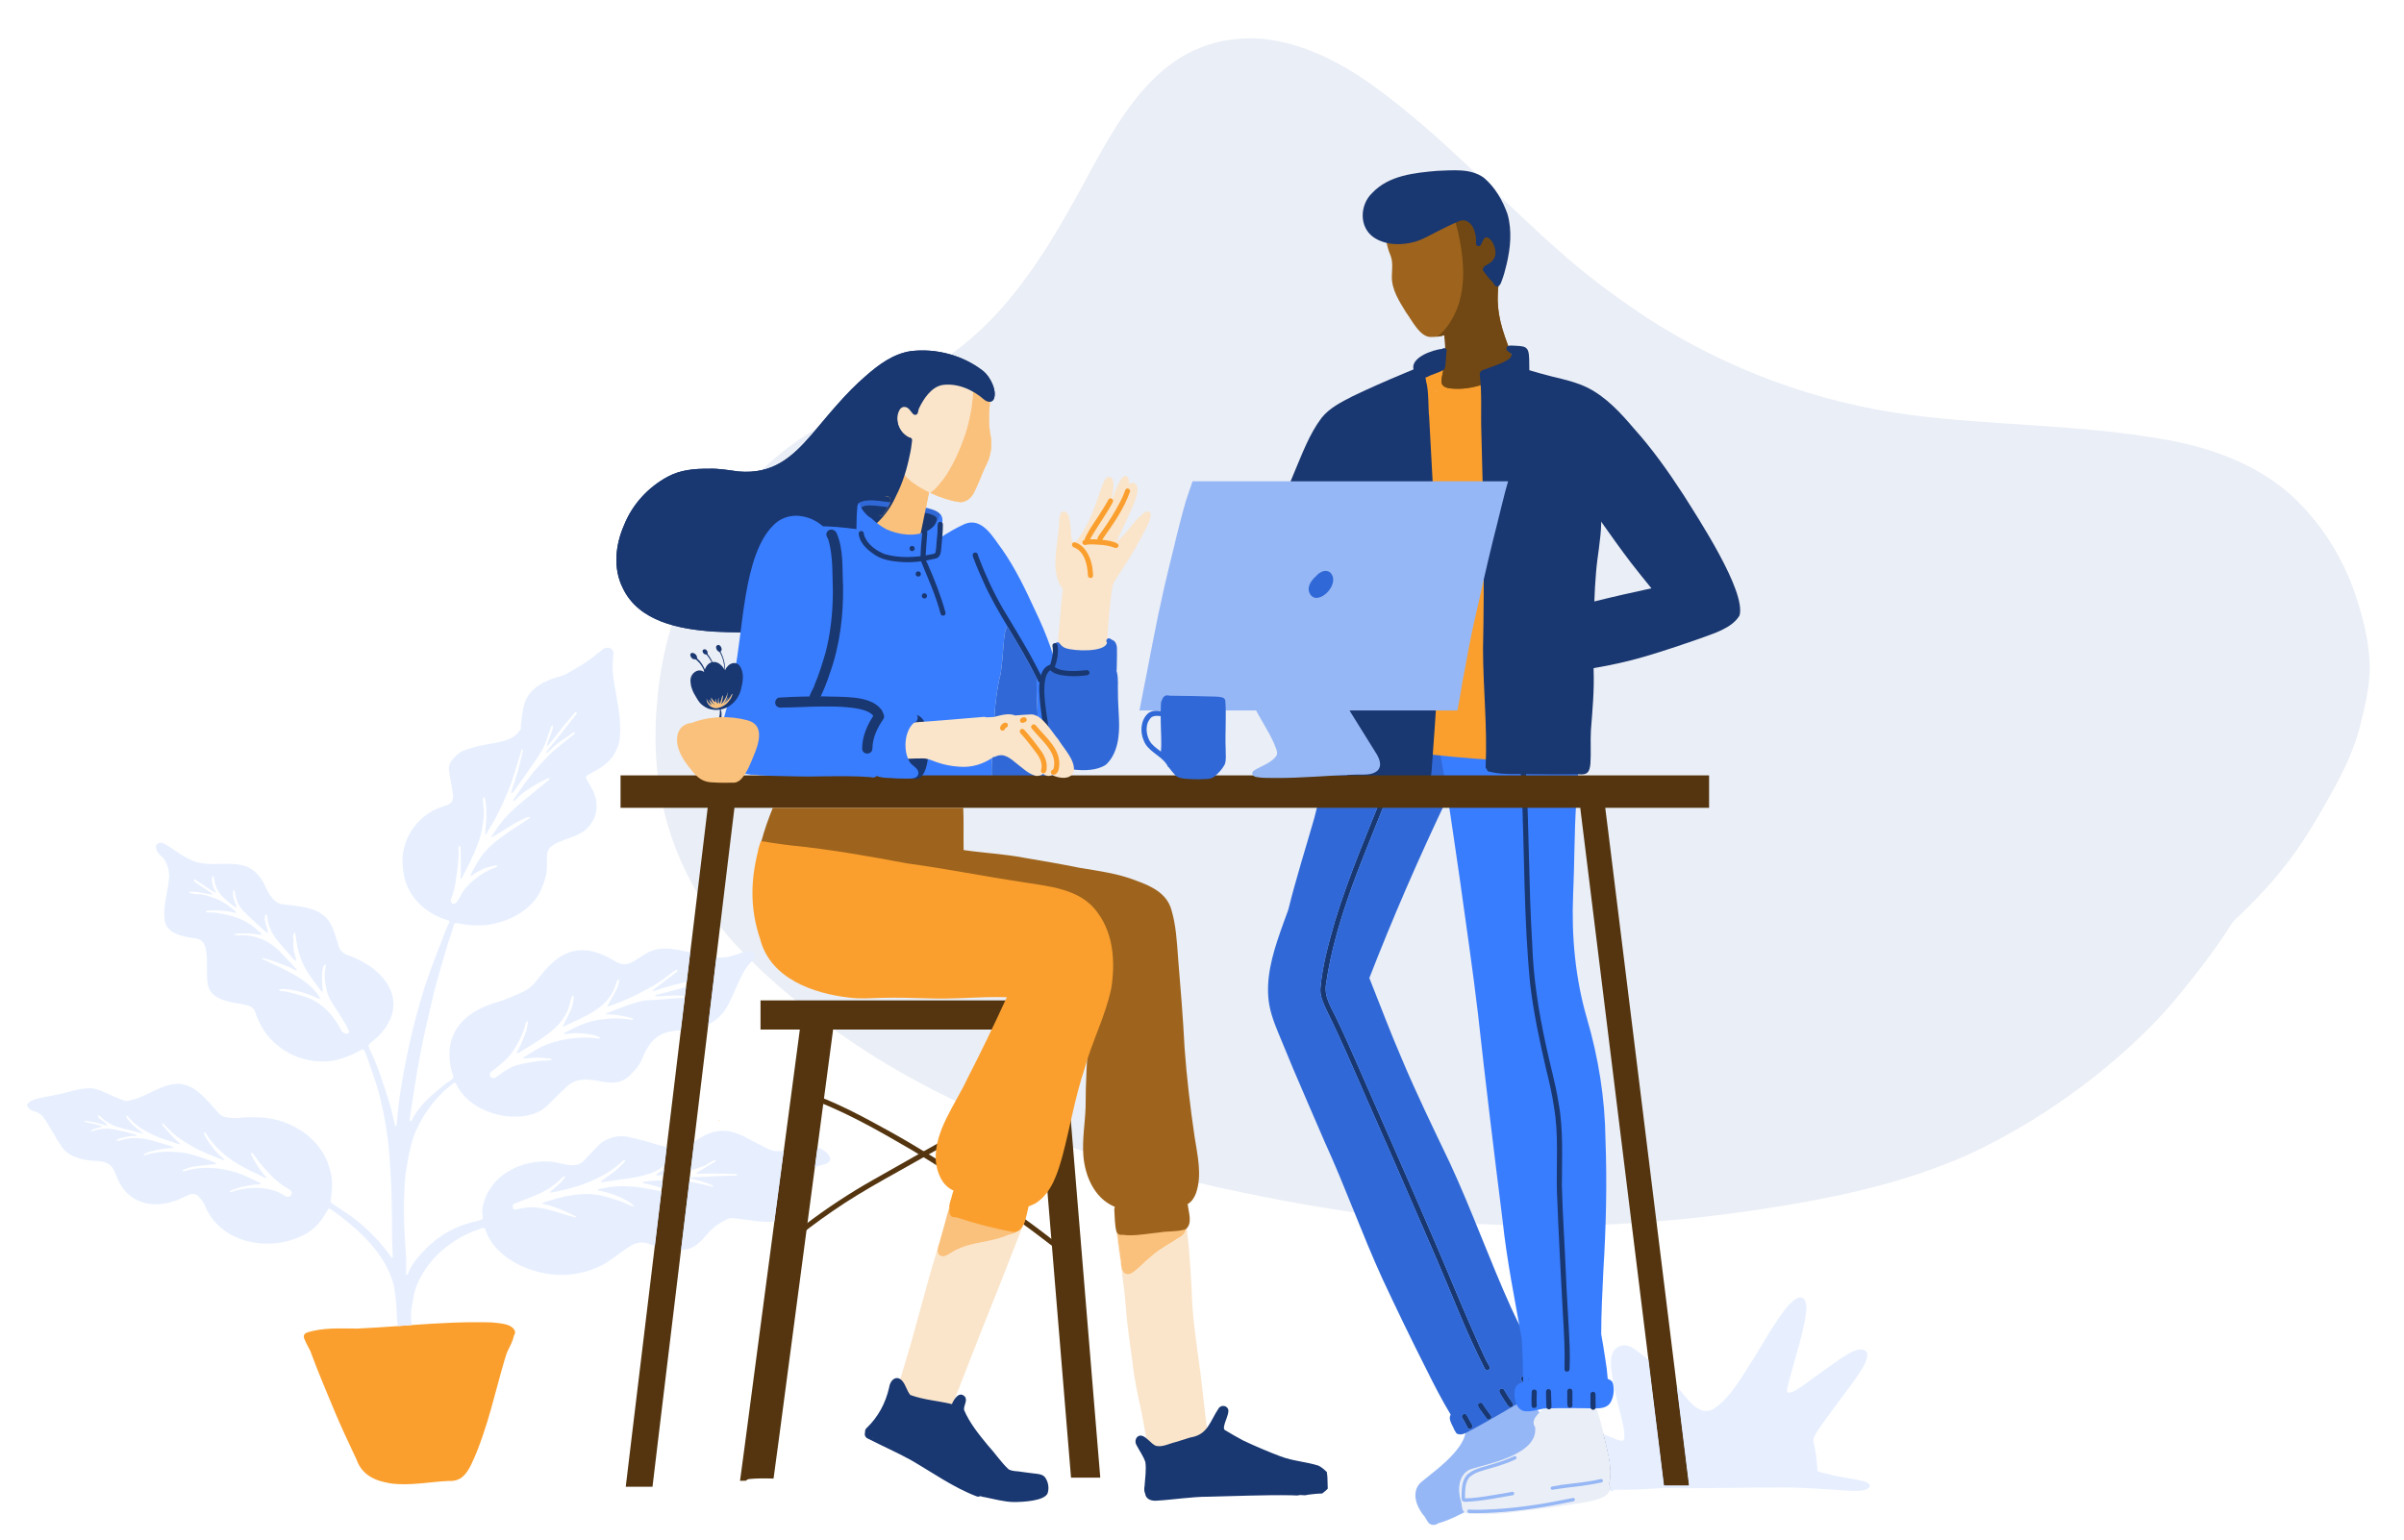<svg version="1.2" xmlns="http://www.w3.org/2000/svg" viewBox="0 0 2030 1299" width="512" height="328">
	<title>Working-with-us-svg</title>
	<defs>
		<clipPath clipPathUnits="userSpaceOnUse" id="cp1">
			<path d="m553 31h1448.55v1004h-1448.55z"/>
		</clipPath>
	</defs>
	<style>
		.s0 { fill: #eaeef6 } 
		.s1 { fill: #193770 } 
		.s2 { fill: #96b7f5 } 
		.s3 { fill: #3069d7 } 
		.s4 { fill: #397dff } 
		.s5 { fill: #fa9f2e } 
		.s6 { fill: #9e641d } 
		.s7 { fill: #714814 } 
		.s8 { fill: #54350f } 
		.s9 { fill: #fac17c } 
		.s10 { fill: #fae5cb } 
		.s11 { fill: #e7efff } 
	</style>
	<g id="surface1">
		<g id="Clip-Path" clip-path="url(#cp1)">
			<g id="Layer">
				<path id="Layer" class="s0" d="m588.6 474.7c16.3-33.5 37.5-65 66.3-88.9c21-17.9 45.1-31.5 69.8-43.6c24.4-12.2 49-23.9 71.8-39.1c15.7-10.6 30.2-23.1 43.3-36.9c32-34.1 55.4-75.1 77.6-116.1c32.6-60.8 68.4-123.1 147.2-118.2c36 3.3 68.7 20.6 97.5 41.6c58.3 42.7 107 96.8 161.6 144c21.4 18.5 44.3 35.1 67.8 50.7c66.5 42.9 142.6 71.1 221.1 81.5c70.4 9.1 141.9 8.1 212 20.2c39.9 6.6 79.8 20.4 110.4 47.9c23.9 22 42.2 50.3 53 81c7.4 21.6 13.3 44.2 13.1 67.2c-0.6 15.3-4.1 30.2-7.8 45c-4.9 20-13.7 38.7-23.7 56.6c-10.8 19.7-22.2 39.2-35.6 57.3c-13.4 17.9-28.7 34.2-44.9 49.6c-4.1 3.2-6.4 7.9-9.3 12.3q-5.9 9-12.2 17.6c-10.1 13.8-20.7 27.2-31.7 40.3c-20.7 24.6-44.8 46.2-70 66.2c-32.6 25.2-68 47.3-105.5 64.4c-49.5 21.7-102.5 34-155.7 42.6c-61.4 10.2-123.6 16.2-185.8 16.7c-46.6 0.1-93.2-1.6-139.4-6.5c-49.8-5.7-99.2-14.7-148.1-25.3c-108.1-23.9-215.6-59.1-308.3-120.9c-37.4-24.9-72.8-53.2-103.3-86.2c-25.3-28.2-44.8-61.9-55.5-98.3c-10.9-35.7-12.8-73.5-8.9-110.5c3.7-39.2 15.2-77.3 33.2-112.2z"/>
			</g>
		</g>
		<path id="Layer" class="s1" d="m1358.7 1252.8c0.9 1.4 1.2 3.3 0.7 5.1q-0.2-0.1-0.4-0.3q-1.5 0-2.9-0.1q-0.6 0-1.1 0c-1.9-0.3-10.1 0.3-12.7-1.2c-0.5-0.3-0.8-0.6-0.7-1.1c0-1.3 1.8-2.1 2.7-1.2q2 0.2 4.1 0.3q3.8 0.2 7.7 0.4q-0.1-0.1-0.1-0.1c-1.4-0.5-5.3-0.1-6.3-1.5q-0.3-0.3-0.2-0.9q0 0 0-0.1c0.2-1.1 1.3-1.2 2.2-1q0.5 0 1 0.1q-0.2-0.2-0.5-0.4q-0.8-1-1.8-1.9c-9.1-9-19.4-17.2-26-28.4c-6.8-11.4-1.9-20.2 11.7-16.3c6.1 1.8 12.1 4.1 18 6.5c2.6 11.3 8.6 30.8 4.6 42.1z"/>
		<path id="Layer" class="s1" d="m1418.6 1191.8q3.8 31.2 7.7 62.3q-10.6 0-21.2 0q-6.5-53.2-13.1-106.4c7.7 6.2 15.1 12.7 21.6 20.1q1.1 1.1 2.3 2.4q1.4 10.8 2.7 21.6z"/>
		<path id="Layer" class="s2" d="m1311.8 1217.4c3 2.1 4.5 7.1-1.1 12.9c-5.5 5.8-12.6 9.8-19.4 14.1c-16.7 10.4-33.6 20.5-50.7 30.1c-8.4 4.5-17 8.9-26.2 11.5c-2.7 2.1-6.7 1.8-8.7-1.2c-0.9-1.7-2.1-3.4-3.1-5.1c-1.4-1.3-2.4-2.9-3.3-4.5c-4.7-7.2-6.5-18 0.9-24.1c13.1-11 46.8-33.8 35.3-53.5c-11.4-6.7 11.2-32 16.6-38.7c5.5-6.5 14.6-9.4 20.3-1.4q8.7 9.5 16.4 19.7c5.7 8.7 22.1 26.7 23 40.2z"/>
		<path id="Layer" class="s0" d="m1353.3 1206.9c2.5 13.8 16.2 50.6-4.5 54.6c-22.3 2.9-44.7 5.8-67.1 8.3c-13 0.8-33.3 5.5-45.1 0.6c-3.1-1.7-3.7-5.3-4.1-8.5c-1.5-8.5 1.1-19.1 10.3-21.9c16.4-4.9 56.3-12.7 53.5-35.3c-7.9-10.6 22.8-25.1 30.4-29.1c7.6-3.8 17.2-2.9 19.3 6.7q4.2 12.1 7.3 24.6z"/>
		<path id="Layer" class="s0" d="m1234.7 1273.2c-0.5-4.4-2.4-9.7 0.2-13.7c1.5-1.9 4.2-2.6 6.4-1.6c4 1.5 3 5.9 3.4 9.3c15.8 1.4 31.5-1.4 47.1-3.2q14.2-1.7 28.4-3.9c9.7-1.7 19.9-2.1 29-6.2c6-10.5 18.2 4.1 3.5 10.4c-7.4 3.2-15.6 4.1-23.5 5.4c-19.4 3-38.9 5.6-58.4 7.7c-9.5 0.9-19.2 1.5-28.6 0.4c-3.4 0.8-6.9-1-7.5-4.6z"/>
		<path id="Layer" class="s2" d="m1235.2 1266.1c0.1-0.8 0.8-1.3 1.6-1.2q-0.1 0-0.2 0c7.5 0 14.9-1.2 22.2-2.4q9.2-1.4 18.3-3.1c1.8-0.2 2.2 2.6 0.3 2.9c-11.7 2-23.5 4.4-35.5 5.3c-1.8-0.2-6.9 1.4-6.7-1.5z"/>
		<path id="Layer" class="s2" d="m1309.4 1256.3c0-0.8 0.7-1.4 1.3-1.4c2.6-0.5 5.2-1 7.9-1.4c11-1.4 22.2-2.3 33.1-4.9c1.9-0.4 2.6 2.3 0.8 2.8c-7.3 1.7-14.4 2.6-21.8 3.6c-5.8 0.7-11.7 1.3-17.5 2.3c-1.3 0.3-3.6 1-3.8-1z"/>
		<path id="Layer" class="s2" d="m1234.6 1266.7c-0.3-0.5-0.3-1.2-0.4-1.8c0.1-6.8-0.3-15 4.9-20.2c4.5-4 10.5-5.6 16.1-7.2c8-2.3 15.9-4.7 23.5-8.2c0.7-0.3 1.6 0.1 1.8 0.8c0.3 0.8 0 1.6-0.8 1.9c-2 0.9-4.1 1.8-6.3 2.7c-5 1.9-9.7 3.4-14.8 4.8c-6.2 1.9-13.1 3.2-17.9 7.7c-3.9 4.9-3.5 11.9-3.6 17.7c0 0.5 0.3 1.1 0 1.6c-0.4 1.1-2 1.2-2.5 0.2z"/>
		<path id="Layer" class="s2" d="m1239.1 1275.2c0.2-0.7 1.1-1.1 1.8-0.8c7.3 0.4 14.6 0 21.9-0.4c22-1.3 43.8-4.9 65.3-9.4c1.8-0.5 2.6 2.3 0.7 2.8c-22 4.6-44.1 8.2-66.6 9.5c-5.6 0.4-11.3 0.5-17 0.5c-1.8-0.2-6.9 0.9-6.1-2.2z"/>
		<path id="Layer" class="s3" d="m1243.4 1204c0 1.1-0.9 2.2-2.1 2.2c-1.9 0.2-2.2-1.8-3-3.1c-0.6-1.2-1.2-2.2-1.8-3.3q-0.9-1.5-1.8-3.1c-1.2-2.6 2.7-4.4 3.9-1.9c1.4 2.5 2.5 4.4 3.7 6.7c0.5 0.8 1 1.6 1.1 2.5z"/>
		<path id="Layer" class="s3" d="m1257.6 1153.2c0.7 0.9 0.5 2.3-0.5 3c-1.1 0.7-2.4 0.4-3.2-0.7c-15.4-29.9-27.3-61.6-40.6-92.4c-16.6-38-32.8-76.1-49.6-113.9c-11.8-26.4-23-53.2-35.2-79.5c-2.8-6-5.8-11.9-8.6-17.9c-2.6-5.4-5.1-11-4.9-17.1c1.6-19.7 7.1-39 12.5-57.9c11.7-38.2 27.5-74.9 42.3-112c4.6-11.5 9.5-22.9 14.3-34.4q2.1 0.4 4.3 0.9c-5.6 13.2-11.2 26.4-16.5 39.8c-20.4 51.9-44.1 103.6-52.2 159.2c-2.1 11.7 5.6 21.8 10.1 32c6.4 13.3 12.2 26.8 18.2 40.3c28.2 64.7 57.1 129.1 84.2 194.4c5.6 13.2 11.3 26.4 17.2 39.5c2.7 5.6 5 11.4 8.2 16.7z"/>
		<path id="Layer" class="s3" d="m1258.8 1194.8c1.3 1.5-0.2 4-2.1 3.5c-0.5-0.1-0.9-0.4-1.3-0.8c-1.9-2.6-3.7-5.1-5.6-7.7c-1.1-1.6-3-4.2-0.5-5.5c1.1-0.5 2.3 0 2.9 1.1c1.9 3.3 4.4 6.3 6.6 9.4z"/>
		<path id="Layer" class="s3" d="m1277.2 1184.4c1.7 2-1.1 4.7-3.1 3q-0.2-0.1-0.3-0.2q0-0.1 0-0.1q0 0-0.1-0.1c-2-2.8-4-5.8-5.8-8.8c-0.6-1.4-2-2.7-1.8-4.3c0.3-1.8 3-2.3 3.9-0.7c2.2 3.8 4.6 7.5 7.2 11.2z"/>
		<path id="Layer" class="s3" d="m1295.8 1173.6c1.4 1.6-0.4 4.4-2.6 3.3c-3-2.9-4.8-6.8-7.3-10.2c-1-1.3-2.4-3.4-0.5-4.7c1-0.6 2.3-0.3 3 0.6c2.4 3.7 4.8 7.4 7.4 11q0 0 0 0z"/>
		<path id="Layer" class="s1" d="m1241.3 1206.2c-1.9 0.2-2.2-1.8-3-3.1c-0.6-1.2-1.2-2.2-1.8-3.3q-0.9-1.5-1.8-3.1c-1.2-2.6 2.7-4.4 3.9-1.9c1.4 2.5 2.5 4.4 3.7 6.7c0.5 0.8 1 1.6 1.1 2.5c0 1.1-0.9 2.2-2.1 2.2z"/>
		<path id="Layer" class="s1" d="m1258.8 1194.8c1.3 1.5-0.2 4-2.1 3.5c-0.5-0.1-0.9-0.4-1.3-0.8c-1.9-2.6-3.7-5.1-5.6-7.7c-1.1-1.6-3-4.2-0.5-5.5c1.1-0.5 2.3 0 2.9 1.1c1.9 3.3 4.4 6.3 6.6 9.4z"/>
		<path id="Layer" class="s1" d="m1277.2 1184.4c1.7 2-1.1 4.7-3.1 3q-0.2-0.1-0.3-0.2q0-0.1 0-0.1q0 0-0.1-0.1c-2-2.8-4-5.8-5.8-8.8c-0.6-1.4-2-2.7-1.8-4.3c0.3-1.8 3-2.3 3.9-0.7c2.2 3.8 4.6 7.5 7.2 11.2z"/>
		<path id="Layer" class="s1" d="m1293.2 1176.9c-2.9-2.9-4.8-6.8-7.3-10.2c-1-1.3-2.4-3.4-0.5-4.7c1-0.6 2.3-0.3 3 0.6c2.5 3.8 4.9 7.5 7.5 11.2q-0.3-0.5-0.8-0.7c2.5 1.3 0.6 5.1-1.9 3.8z"/>
		<path id="Layer" class="s1" d="m1253.9 1155.5c-15.4-29.9-27.3-61.6-40.6-92.4c-16.6-38-32.8-76.1-49.6-113.9c-11.8-26.4-23-53.2-35.2-79.5c-2.8-6-5.8-11.9-8.6-17.9c-2.6-5.4-5.1-11-4.9-17.1c1.6-19.7 7.1-39 12.5-57.9c11.7-38.2 27.5-74.9 42.3-112c6.8-17.2 14.3-34.2 21.3-51.4c0.5-1 1.9-1.5 2.9-1c1.1 0.5 1.5 1.8 1.1 2.9c-7.7 18.6-15.8 37-23.2 55.8c-20.4 51.9-44.1 103.6-52.2 159.2c-2.1 11.7 5.6 21.8 10.1 32c6.4 13.3 12.2 26.8 18.2 40.3c28.2 64.7 57.1 129.1 84.2 194.4c5.6 13.2 11.3 26.4 17.2 39.5c2.7 5.6 5 11.4 8.2 16.7c0.7 0.9 0.5 2.3-0.5 3c-1.1 0.7-2.4 0.4-3.2-0.7z"/>
		<path id="Layer" fill-rule="evenodd" class="s3" d="m1305.5 1158.3c6.6 9.4 0.5 13.9-7.9 17.9c-7.3 3.6-14.3 7.8-21.4 11.8q-5.3 3.2-10.7 6.3c-7.4 4.2-14.8 8.5-22.3 12.5c-3.8 1.7-7.8 5.2-12.1 3.8c-0.6-0.1-1.2-0.5-1.6-1.1q0-0.2-0.1-0.3c-0.8-1.1-1.6-2.5-2.1-3.9c-2.7-5.3-4-8.3-2.3-11.1c-7.3-12.1-13.8-24.7-20.1-37.4q-19.5-38.6-37.7-77.7c-17.3-37.9-31.2-77.3-48.6-115.3c-8.9-20.4-17.7-41-26.5-61.5q-6.5-15.4-12.8-30.9c-4.1-9.9-7.8-20.2-8.4-31c-1.3-21.3 5.9-42 13-61.8q1.8-5.1 3.7-10.1q0.2-0.9 0.5-1.7c6.4-25.9 14.5-51.2 21.8-76.8c5.7-22 10.9-44.1 17-66c-1.6-0.5-2.2-2.7-0.8-3.8c0.6-0.3 1.2-0.5 2-0.6c2.5-9.1 5.3-18.3 8.3-27.3q1-3.2 2.1-6.4c0.4-1.1 1.5-1.8 2.7-1.5c0.5 0.2 0.9 0.5 1.1 0.9c0.6-0.3 1.3-0.4 1.9-0.3c9.7-1.3 19.7-0.8 29.3 0.3c13.3 1.4 26.4 4 39.6 5.6c6.1 0.9 12.9 0.6 18 4.7c11.2 7.9 10.1 34.8 4.7 46.5q4.4 1 8.9 2.1c2.7 0.6 2 4.8-0.9 4.2q-4.9-1.2-9.9-2.4q0 0.1 0 0.2c0.7 4 1.6 7.8 3.5 11.3c0.7 0.8 1.4 1.7 2.5 2c1 0 1.9 0.7 2 1.7c0.4 2.3-2 3.1-3.8 2.2c-3.4-1.3-5.4-4.8-6.8-9c-24.4 50.2-47.2 101.1-67.9 153c-2.4 6.1-4.8 12.1-7.1 18c9.1 22.7 17.6 45.6 27.3 68c12.5 29.8 26.7 58.9 40.6 88c18.7 40.3 33.6 82.3 51.9 122.7c5.5 11.9 11.4 23.6 17.5 35.2q3.8 7.3 7.6 14.6c1.9 0 3.1 3 4.3 4.4zm-64.2 47.9c1.2 0 2.1-1.1 2.1-2.2c-0.1-0.9-0.6-1.7-1.1-2.5c-1.2-2.3-2.3-4.2-3.7-6.7c-1.2-2.5-5.1-0.7-3.9 1.9q0.9 1.6 1.8 3.1c0.6 1.1 1.2 2.1 1.8 3.3c0.8 1.3 1.1 3.3 3 3.1zm15.8-50c1-0.7 1.2-2.1 0.5-3c-3.2-5.3-5.5-11.1-8.2-16.7c-5.9-13.1-11.6-26.3-17.2-39.5c-27.1-65.3-56-129.7-84.2-194.4c-6-13.5-11.8-27-18.2-40.3c-4.5-10.2-12.2-20.3-10.1-32c8.1-55.6 31.8-107.3 52.2-159.2c5.3-13.4 10.9-26.6 16.5-39.8q3.4-8 6.7-16c0.4-1.1 0-2.4-1.1-2.9c-1-0.5-2.4 0-2.9 1.1c-2.3 5.6-4.6 11.3-7 16.9c-4.8 11.5-9.7 22.9-14.3 34.4c-14.8 37.1-30.6 73.8-42.3 112c-5.4 19-10.9 38.2-12.5 57.9c-0.2 6.1 2.3 11.7 4.9 17.1c2.8 6 5.8 11.9 8.6 17.9c12.2 26.3 23.4 53.1 35.2 79.5c16.8 37.8 33 75.9 49.6 113.9c13.3 30.8 25.2 62.5 40.6 92.4c0.8 1.1 2.1 1.4 3.2 0.7zm-0.4 42.1c1.9 0.5 3.4-2 2.1-3.5c-2.2-3.1-4.7-6.1-6.6-9.4c-0.6-1.1-1.8-1.6-2.9-1.1c-2.5 1.3-0.6 3.9 0.5 5.5c1.9 2.6 3.7 5.1 5.6 7.7c0.4 0.4 0.8 0.7 1.3 0.8zm17.4-10.9c2 1.7 4.8-1 3.1-3c-2.6-3.7-5-7.4-7.2-11.2c-0.9-1.6-3.6-1.1-3.9 0.7c-0.2 1.6 1.2 2.9 1.8 4.3c1.8 3 3.8 6 5.8 8.8q0.1 0.1 0.1 0.1q0 0 0 0.1q0.1 0.1 0.3 0.2zm19.1-10.5c2.2 1.1 4-1.7 2.6-3.3c-2.5-3.6-5-7.3-7.4-11c-0.7-0.9-2-1.2-3-0.6c-1.9 1.3-0.5 3.4 0.5 4.7c2.5 3.4 4.3 7.3 7.3 10.2zm-64.7-536.6q0-0.2 0-0.5q-0.1-1-0.3-1.9q0 1.2 0 2.4q0.2 0 0.3 0z"/>
		<path id="Layer" fill-rule="evenodd" class="s4" d="m1361.9 1167.3c1.4 5.4 0.9 11.4-1.7 16.2c-2.4 4.7-8.1 5.5-12.8 5.4c-5.9 0-11.7-0.2-17.5-0.2q-13-0.1-26 0.3c-5.6 1.1-11.4 3.1-17.2 2.2c-6.9-2-8.4-11.2-7.6-17.4c0.5-4.3 3.5-6.1 7.1-7c-0.1-12.2-0.4-24.3-1.1-36.4c-6-33.4-12.7-66.6-16.3-100.4c-7.3-58.2-14.4-116.5-20.8-174.8c-4.4-37.4-10-74.7-15.1-112c-7.4-49.9-13.7-100-25.5-149q-0.7 0.4-1.5 0.7c-1.5 0.9-3.9 1.3-4.4-0.9c-0.4-1.7 1.1-2.5 2.3-2.9q1.3-0.6 2.6-1.1c-0.8-3.2-1.9-6.3-2.5-9.5c-0.2-2.3 2.7-3.2 3.9-1.5q1.4 4.6 2.6 9.2q9.5-4.1 19.1-7.9c29.6-11.2 58.7-23.3 87.8-35.7c-0.7-4.9-1.6-9.8-2.7-14.6c-0.2-1.2 0.5-2.4 1.7-2.6c1.1-0.3 2.3 0.5 2.6 1.6c1 4.7 1.9 9.5 2.5 14.2c2.4 18.2 2.3 36.8 6.4 54.6c1.8 8.4 3.7 16.7 4.7 25.1c1.6 18.1-0.3 36.1-1.5 54.1c-1.7 25.9-1.4 51.8-2.6 77.7c-1.5 35.4 1.8 71 11.7 105c9.7 33.2 15.2 67.5 15.6 102.1c1.4 37 0.5 74-1.8 110.9c-0.8 17.8-1.8 35.6-1.8 53.5c1.2 6.8 2.4 13.7 3.4 20.7c1 5.6 1.7 11.4 2.1 17.1c2.1 0.7 3.7 1.8 4.3 3.3zm-70.9-1.4q0-0.1 0-0.2q-0.3-1.8-0.6-3.6q0 2 0 3.9q0.3 0 0.6-0.1z"/>
		<path id="Layer" class="s1" d="m1293.3 1186.7c-0.2-3.9 0-7.8 0.1-11.7c0.1-2.8 4.4-2.6 4.3 0.2c-0.1 3.7-0.3 7.4 0 11.1c0.2 2.8-4.1 3.2-4.4 0.4z"/>
		<path id="Layer" class="s1" d="m1306.3 1188.8c-0.5-0.7-0.5-1.5-0.5-2.3q-0.3-5.9-0.3-11.8c-0.1-1.2 1.1-2.1 2.2-2.1c2.6 0.2 2 3.3 2.1 5.1c0.1 1.8 0.1 3.8 0.2 5.6c0 1.6 0.2 3.1 0.1 4.6c-0.2 1.8-2.8 2.5-3.8 0.9z"/>
		<path id="Layer" class="s1" d="m1323.8 1187.3c-0.8-4.1-0.1-8.8-0.4-13c0-1.2 1.2-2.1 2.3-2.1c1.2 0.1 2.1 1.1 2.1 2.3c0 2.3 0 4.5 0 6.8c0 1.7-0.1 3.4 0 5c0 2.2-3.1 2.9-4 1z"/>
		<path id="Layer" class="s1" d="m1343.2 1188.7c-0.4-3.8 0-7.8-0.2-11.7c0.2-2.9 4.3-2.7 4.3 0.1c0.1 3.6 0 7.1 0.1 10.6c0.1 1-0.5 2-1.4 2.3c-1.1 0.4-2.4-0.2-2.8-1.3z"/>
		<path id="Layer" class="s1" d="m1321.1 1156.3c0.5-16-0.4-32-1.4-47.9c-1.8-34.2-3.7-68.5-5-102.7c-0.6-23.7 1.6-48.1-2.5-71.5c-1.6-11.1-4.2-22.1-6.9-33c-5.4-23.4-10.4-46.9-13.2-70.8c-5.4-54.3-4.7-109-7.1-163.4c-1.2-25.7-4-51.1-6.8-76.6c-1.5-13.4-3-26.9-5-40.2q-0.4-2.6-0.8-5.2c-0.2-1.2 0.4-2.3 1.6-2.6c1.1-0.2 2.4 0.5 2.6 1.6c1.9 11.7 3.4 23.4 4.7 35.1c2.8 25.2 5.8 50.3 7.4 75.7c2.6 47 2.2 94.1 5.1 141.1c0.9 28.7 5.3 57.1 11.4 85.2c3.4 16.5 8.2 32.7 10.8 49.3c4.4 23.4 2.8 47.3 2.9 70.9c0.6 23.3 2.2 46.6 3.2 69.8c0.8 22.2 2.5 44.3 3.4 66.5c0.2 6 0.1 11.9-0.1 17.9c0.2 1.3-1 2.5-2.2 2.4c-1 0-1.8-0.7-2.1-1.6z"/>
		<path id="Layer" class="s5" d="m1195.9 635q0 0-0.1 0q0 0 0 0c-9.2-1-18.3-2.1-27.4-3.7c-2.5-0.4-5.1-0.8-7.6-1.4c0.2 2.2 0.6 5-2.1 5.1c-1.9-0.1-2.2-2-2.1-3.5q-0.1-1.6-0.1-3.2c-0.6-0.5-0.8-1.3-0.5-2.1q0.1-0.4 0.4-0.7c-0.4-10-1.1-19.9-2-29.8c-3.6-36.9-12.4-58.9-31.8-90.1c-5.4-8.7-10.9-17.2-16.8-25.6c-7.4-10.9-16-21.3-21.7-33.3c-0.5-1.2-1.5-3.1-2.2-5c-0.4-0.1-0.9-0.3-1.2-0.7c-1.5-1.8 0.4-4.7 1-6.6c2.6-6.3 5.3-12.6 7.9-18.9c8.1-20.1 15.4-40.7 27.1-59q1.9-2.9 3.7-5.5q0.1 0.2 0.3 0.4c2.1 2.5 4.9 4 8 4.7q-5.3 6.5-9.7 13.6c-1 1.6-1.9 3.3-2.7 4.9c-0.8 1.5-1.6 3.1-2.1 4.6c-1.8 4.9-3.4 10-3.6 15.2c-0.1 3.8 0.1 7.4 0.6 11.1c0.5 3.5 1.6 6.9 3.8 9.7c1.1 1.4 2.7 2.3 4.2 3.1q0-0.1-0.1-0.1q0.4 0.2 0.7 0.4q0.4 0.1 0.7 0.1c1.6 0 2.5-2.7 0.7-3.3q-0.5-0.2-0.9-0.4q-0.4-0.2-0.7-0.4q-0.2-0.2-0.4-0.3q-0.3-0.3-0.5-0.5q-0.3-0.4-0.5-0.7q-0.3-0.6-0.6-1.1q-0.2-0.6-0.4-1.2q-0.4-1.2-0.6-2.5q-0.2-1.6-0.4-3.2q0-2.5 0.1-4.9c0.2-1.8 0.4-3.5 0.7-5.3c0.4-1.6 0.8-3.3 1.3-5c1-2.5 2.1-4.8 3.3-7.2c1.4-2.5 2.9-4.9 4.5-7.3c1.9-2.7 3.8-5.3 5.9-7.8q3.5-3.9 7-7.6c3.6-3.5 7.2-6.8 11-10q1.2-1 2.4-2q4-1.7 8-3.2q9.7-3.8 19.6-7c6.5-2.1 13.2-3.8 19.8-5.5q12.8-2.9 25.8-5c8.4-1.4 16.9-2.3 25.4-3c6.7-0.4 13.5-0.8 20.3-0.7c6.4 0 12.9 0.4 19.3 0.9c7.4 0.5 14.8 1.3 22.1 2.3q5.7 0.7 11.4 1.6c1.9 0.2 3.8 0.6 5.7 0.9q0.4 0 0.8 0.1q0.1 0.2 0.1 0.5c0.9 5.5 4.1 10.3 7.1 15c1.5 2.4 3.1 4.8 4.7 7.2q2.4 3.6 4.8 7.2q2.7 4 5.5 8.1q0.7 0.9 1.3 1.9q1.1 2.2 2.3 4.2c0.5 1.6 1 3.1 1.7 4.6c1 2.1 2.2 3.8 3.5 5.7q1.1 1.5 2.6 2.7q0.6 1.2 1.4 2.4q1.5 2.7 3.1 5.3c3.8 6.7 8.1 13.2 13 19.1c3.3 3.9 8.9 5.6 13.8 5.1c1.9-0.2 3.9-0.8 5.7-1.6q3 4.3 6 8.5q1.6 2.3 3.2 4.5q-0.1 0.4-0.2 0.8c-1.9 6-8 9-12.7 12.5c-7.4 5-15.1 9.3-22.9 13.4q-0.6 0.3-1.1 0.6q-0.8-1.7-1.7-3.4q0.2-1.1 0.2-2.3c-0.1-2-0.3-3.9-0.9-5.8q-0.5-1.6-1.1-3.1c-0.7-2-1.6-3.9-2.6-5.8q-2-4.1-4.3-8.1q0.4 0.7 0.8 1.4c-1.2-2.3-2.4-4.5-3.7-6.8q-0.4-4.7-1.3-9.3c-0.6-3.2-1.3-6.4-2.1-9.6q-0.1-0.5-0.2-1.1q0.1-0.7 0.1-1.5c0-2.2-0.2-4.3-0.9-6.5q-0.7-2.2-1.9-4.2q-0.6-1-1.4-1.8q0.1-5.1 0.3-10.3c0.2-5.6-4.9-10.2-10.3-10.1c-2.6 0-5.2 1-7.1 2.9c-2 2-2.9 4.6-3 7.3c-0.3 8.2-0.4 16.5-0.8 24.7c-0.2 3.6-0.7 7.3-0.9 11c-0.3 4.2-0.3 8.4-0.3 12.6c0 6.8-0.3 13.7-0.5 20.6q-0.4 11.7-0.8 23.4c-0.6 14.5-1.3 29-1.8 43.5q-0.9 23-1.9 45.9c-0.6 12-1.4 23.9-2 35.9c-0.6 9.4-1 18.8-1.2 28.2c-0.1 4.3-0.2 8.7-0.1 13.1c0 2.1 0.1 4.3 0.2 6.4q0 0 0 0c-42.2-1.8-84.5-3.7-126.4-9.3z"/>
		<path id="Layer" class="s5" d="m1118.3 389.9q0 0.3-0.1 0.5q0.1-0.2 0.1-0.5z"/>
		<path id="Layer" class="s5" d="m1162.4 409.6c-22.8-2.7 44.4-72.2 50.9-80.5c-10.7 6.5-21 13.7-31.7 20.2c-5 2-9.7-4.2-6.3-8.4c2.9-3 6.5-5.3 9.7-7.9c-1.8-4.1 1.8-7.3 5-9.2c6.5-4 12.5-9 19.5-12c2.9-1.1 5.8-1.3 8.8-1.1c6.3-3.3 21.1-7.3 20.3 4.2c16-1.4 15.6 12.5 5.6 11.5c-4.1-0.9-8.4-0.5-12.6-1.1c-19.2 20.3-38.3 41.9-54.5 64.4c-3 4.4-5.8 8.8-8.3 13.6c-1.3 2.9-2.5 6.5-6.4 6.3z"/>
		<path id="Layer" class="s1" d="m1395.3 449.4c-2.1-9 12.9-8.9 10.4 0.1c-1.2 5.3-9.3 5.3-10.4-0.1z"/>
		<path id="Layer" class="s6" d="m1275.3 296c1.4 4.7 5.1 10.4 2.2 15.1c-4.8 4.4-11.1 6.7-16.9 9.6c-11.6 5.2-24.6 8.3-37.3 6.5c-6.7-1.4-6.8-4.9-5.5-10.7c2.5-11.2 3.4-22.8 1.8-34.1c-3.3 1.1-6.9 1.5-11 1.5c-9.4 0.6-16.5-14.4-21.5-21.1c-5.5-9-11.9-18.8-11.8-29.8c0.1-5.8 1.1-12.2-1-17.6c-2.5-5.8-3.8-11.9-4.5-18.1c-0.2-0.8-0.3-1.7-0.2-2.5q-0.3-0.5-0.2-1.1c0-1.3 1-2 2-2.6c14.2-9.2 30.2-15.3 46.2-20.6c6.1-2.3 12.7-4.3 18.7-0.8c6.7 3.7 12.3 9 18.2 13.6c8.7 7.2 15.2 14.6 14.9 26.5c-0.1 2.3-0.3 10.8-3 12.3c0.1 1.4 0.1 2.6 0.2 3.3c0.2 7.3-1.6 14.4-1.8 21.7c-0.5 8.1 0.4 16 2.2 23.7c2 8.7 5.2 17 8.3 25.2z"/>
		<path id="Layer" class="s7" d="m1223.3 327.2c-6.7-1.4-6.8-4.9-5.5-10.7c2.5-11.2 3.4-22.8 1.8-34.1q-2.9 0.9-6.1 1.3c5-3.7 9-8.6 12.1-14c2.6-4.3 4.5-8.8 6.1-13.5c1.6-4.8 2.5-9.7 3.1-14.6c0.6-5 0.9-10 0.7-15.1c-0.2-5.5-0.7-10.9-1.5-16.3q0 0 0 0q0 0.1 0 0.2q0.1 0.4 0.2 0.8q-0.2-0.9-0.3-1.9q0 0.4 0.1 0.9q0-0.1 0-0.1q0 0 0 0q0 0 0 0q0 0 0 0q-0.5-3.6-1.2-7.1c-1.8-10-4.6-19.8-8.7-29.1q-1.1-2.5-2.3-4.9c4.8-1.5 9.9-2 14.5 0.7c6.7 3.7 12.3 9 18.2 13.6c8.7 7.2 15.2 14.6 14.9 26.5c-0.1 2.3-0.3 10.8-3 12.3c0.1 1.4 0.1 2.6 0.2 3.3c0.2 7.3-1.6 14.4-1.8 21.7c-0.4 8.1 0.4 16 2.2 23.7c2 8.7 5.2 17 8.3 25.2c1.4 4.7 5.1 10.4 2.2 15.1c-4.8 4.4-11.1 6.7-16.9 9.6c-9.3 4.2-19.5 7-29.7 7q-3.8 0-7.6-0.5z"/>
		<path id="Layer" class="s7" d="m1234 210.4q0-0.1 0-0.2q0 0 0 0q0 0 0 0q0 0.1 0 0.2z"/>
		<path id="Layer" class="s1" d="m1273 180.2c3.9 13.8 2.5 28.5-0.8 42.3c-1.2 5.1-2.4 9.6-4.2 14.3c-0.7 2.2-2.5 5.8-5.2 4c-0.8-0.6-1.3-1.5-1.8-2.4q-0.2-0.3-0.4-0.7c-3-2.6-5.3-6.1-7.8-9.2c-1-1-0.8-2.2-0.1-3c0.1-0.8 0.7-1.6 1.6-1.8c1.3-0.7 2.7-1.5 3.7-2.2c2-1.4 3.6-3.5 4.5-5.8c0.5-2.1 0.4-4.4-0.1-6.6c-1.1-3.7-3.1-8.5-7.3-9.5c-2.5 0.5-3.1 3.9-4.3 5.9c-0.4 0.8-0.9 1.6-1.9 1.7c-2.8 0.2-2.7-2.7-2.5-4.7c0-2.9-0.5-5.9-1.5-8.6c-1.8-5.7-7-10.5-13.1-7.7c-6.5 2.7-12.8 5.9-19.1 9.1c-5.6 2.9-11.1 6.1-17.2 8c-11.4 3.3-24.8 3.4-35-3.2c-13.1-8.5-12.5-27.8-1.6-38c13.9-14.7 35.4-16.8 54.4-18.5c13.3-0.4 28.3-2.4 39.7 5.8c9.5 8 15.9 19.2 20 30.8z"/>
		<path id="Layer" class="s1" d="m1221.7 295.4q-0.1 0.6-0.3 1.1q-0.1 2.2-0.3 4.4c-0.2 1.7-0.3 3.6-0.4 5.3c-0.2 2-0.2 4.3-1.9 5.7c-4.7 2.5-10 3.7-14.7 6.2q-0.3 0.1-0.5 0.2c0.4 1.1 0.6 2.2 0.7 3.4q0 0 0 0c2.3 7.3 1.7 24.1 2.5 29.4q2.8 51.2 5.5 102.5c0.9 43.3 2.2 86.7 1 130.1c-0.9 20.5-2.6 40.6-4 60.8c-0.7 5.4 0.5 12.5-5 15.6c-8.2 4-17.8 4-26.7 4c-9.3-0.3-19-1-28.1-1.6c-3.2-0.2-6.6-1-8.7-3.6c-2.4-2.6-3.8-6-5-9.2c-2.4-6.6-4.2-13.3-6.2-20c-4-13.9-8.4-27.6-11.8-41.6c-1.8-7.7-3.3-15.5-4.8-23.3c-2.8-15-7.9-29.2-13.6-43.3c-4.5-11-9-22.1-14.3-32.7c-11-22.3-17-23.6-8.1-49.2c4.8-13.9 10.1-27.5 15.8-41c6.8-15.9 12.7-32.5 23.2-46.4c6.8-8.5 16.8-13.4 26.3-18.3c14-6.7 28.3-13 42.7-19q4.3-1.8 8.6-3.6c-2.5-10 15.8-16.5 24.4-17.4c0.4-0.4 0.9-0.6 1.5-0.6c1.1 0 2.1 1 2.2 2.1z"/>
		<path id="Layer" fill-rule="evenodd" class="s1" d="m1421.4 417c12.3 19.6 53.2 81.7 47.5 102.2c-6.6 11-22.3 15.2-33.7 19.5c-15.5 5.4-31.1 10.7-46.9 15.3c-14 4.1-28.2 7.2-42.6 9.6q0 1.1 0 2.1c0.6 16.9-1 33.7-2.3 50.5c-0.5 9.4 0.2 18.8-0.4 28.1c-0.7 6.5-2 9.7-9.4 9q-20.5 0.2-41-0.1c-11.1-0.4-22.3 0.7-33.2-1.7c-1.4-0.4-3.3-0.3-3.8-2q-0.1-0.3-0.1-0.6c-0.6-0.4-1.1-1.1-1-1.9c1.6-33.1-2.1-66.1-2.2-99.2c1.3-61.1 0.4-122.2-1.4-183.4c-0.6-16 0.6-32.5-1.3-48.4c-0.2-0.7-0.1-1.3 0.2-1.8c0.1-0.5 0.3-1.1 0.8-1.5q0.4-0.2 1-0.5c0.4-0.4 1-0.7 1.6-0.7q0 0 0 0c7.5-3 24.2-7.5 23.1-13c-0.5-1.1-1.7-1.6-2.6-2.2c-1-0.7-2-1.8-1.6-3.1c0.6-2.3 3.5-2.1 5.3-2c10.6 0.6 13.7-0.1 13.9 11.9q0.1 4.4 0.1 8.9c6.6 2 13.3 3.8 19.9 5.5c10.2 2.4 20.4 4.8 29.8 9.5c15.5 8 27.5 21.1 38.6 34.2c15.6 17.3 29 36.3 41.7 55.8zm-26.9 79.2c-5.9-7.3-11.8-14.5-17.4-21.8c-8.7-11.4-16.9-23-25.1-34.6q0 0.6 0.1 1.3c-0.3 14.1-3.3 28-4.4 42.1q-1 12-1.4 24.1c16-4 32.1-7.6 48.2-11.1z"/>
		<path id="Layer" class="s2" d="m602.7 826.7q-2.3 19-4.6 38c-4.8 2.4-10.3 3.9-16.3 4.2c-2.3 0.2-4.6 0.4-6.9 0.6q1.7-13.7 3.3-27.3q1-0.1 1.9-0.1c0.5-0.1 1-0.5 1.5-0.8c-0.5-0.2-1-0.6-1.5-0.6q-0.8-0.1-1.7-0.2q0.5-3.8 0.9-7.6q10.6-2.8 21.2-5.7c0.7-0.2 1.5-0.3 2.2-0.5z"/>
		<path id="Layer" class="s2" d="m604.9 808.1q-1 8.7-2.1 17.5c-0.4-0.2-1-0.3-1.5-0.2c-5.7 0.8-11.6 1.3-17.3 2.5q-2.1 0.4-4.1 0.8q1.4-12.4 2.9-24.8q0.9 0.2 1.7 0.4c6.8 1.7 13.7 3.4 20.4 3.8z"/>
		<path id="Layer" class="s2" d="m582.1 997.4q-3.5 28.9-7 57.8c-7.2 0.4-15.3-1.4-22.1-3.5q2.7-23 5.5-46q0.7 0.2 1.3 0.3c4.7 1.2 9.2 2.8 13.7 4.1c0.5 0.2 1.1 0 1.7-0.1c-0.4-0.4-0.7-1-1.2-1.2c-2.6-1.1-5.1-2.2-7.8-3.2q-3.6-1.5-7.4-2.7q0.4-3.4 0.8-6.8c6.7-0.2 13.4 0.1 20.1 1q1.2 0.2 2.4 0.3z"/>
		<path id="Layer" class="s2" d="m586.2 963.5q-1.5 12.2-3 24.5q-3.1 0.9-6.3 1.6c-5.5 1-11.1 1.6-16.7 2.2q0.3-2.6 0.6-5.2c3.4-2.6 6.6-5.5 8.8-9c0.2-0.3 0.1-0.8 0.2-1.2c-1.3 0-2 0.8-2.6 1.6q-2.7 3.2-6.1 5.9q1-7.9 1.9-15.8c4.3 1 8.7 2.1 12.9 0.4c3.8-1.2 7.1-3.1 10.3-5z"/>
		<path id="Layer" class="s2" d="m690.3 968.5q-1.1 8.3-2.2 16.6c-5.3 1.8-9.5 4.1-12.8 9.5c-2.3 3.5-3.3 7.4-3.9 11.3c-1.9 14.2-5.1 23.1-17.5 25.1q4-29.9 7.9-59.8q0.6 0 1.1-0.1c7.9-1.3 15.7-3 23.9-3c1-0.1 2.2 0.1 3.5 0.4z"/>
		<path id="Layer" class="s5" d="m434.8 1123.5c0.5 1.5-0.1 3.2-1.3 4.2q-0.5 0.3-1 0.6c-9.7 26.8-15.1 55-24.3 82c-2.9 8.7-6.1 17.3-10.1 25.6c-4.1 8.5-8.8 14.9-19.1 14.3c-16.4 0.7-32.7 4.3-49 2.1c-13.1-2.1-24.2-6.8-28.9-20.1c-6.4-13.6-12.9-27.3-18.7-41.2c-6.6-15.9-13.4-31.8-19.4-48c-0.6-2.6-3.1-7.6-2.6-10.8c-3.6-0.9-5.8-5.1-1.6-7.2c13.6-4.5 28.4-3.6 42.6-3.5c11.5-0.5 23-1.3 34.5-2.1q6-0.5 11.9-0.9c22.6-1.6 45.1-2.9 67.7-2.2c6.1 0.8 16.4 0.7 19.3 7.2z"/>
		<path id="Layer" class="s5" d="m285.6 1184.3c-6.3-12.1-12.2-24.3-19-36.1c-2.8-4.9-5.8-9.7-8.2-14.9c-0.5-1.4-1.6-2.9-1.5-4.4c0.7-2.6 4-2.2 4.5 0.3c3.5 8.7 9.1 16.4 13.4 24.8c4.2 7.9 8.3 16 12.4 23.9c0.7 2.2 4.1 5.4 1.3 7.3c-1.1 0.5-2.4 0.1-2.9-0.9z"/>
		<path id="Layer" class="s5" d="m396.1 1197.7c-1.1-0.5-1.6-1.8-1.1-2.9c4-8.1 8.2-16.1 12.3-24.1c7.2-14.9 17.3-28.5 22.5-44.3c-1.1-2.1 1.7-4.1 3.4-2.6c3.6 3.2-5.4 17.8-7.2 21.7c-8 14.5-15.7 28.4-23 43.1q-2.1 4-4.1 8c-0.5 1.1-1.8 1.6-2.8 1.1z"/>
		<path id="Layer" class="s8" d="m921.9 1160.4q3.6 43.5 7.2 87q-12.3 0-24.7 0q-14.9-180.7-29.8-361.4q-0.7-8.5-1.4-17.1h-169.7q-5.8 43.8-11.6 87.5q-17.1 129.3-34.2 258.5q-2.3 16.6-4.5 33.3c-6.9-0.2-13.8-0.3-20.7 0.4c-1.1 0.2-2 0.7-2.7 1.4q-2.5 0.1-4.9 0.1q1.9-14.6 3.9-29.1q6.5-49.7 13.1-99.3c11.1-84.3 22.3-168.5 33.5-252.8h-33.2v-24.6h249.3q-0.1-0.7-0.1-1.3c-0.6-3.2 4.4-4.1 4.3-0.1q0.1 0.7 0.2 1.4q1 12.3 2 24.6q12 145.8 24 291.5z"/>
		<path id="Layer" class="s8" d="m672.3 1044.9c-1.7-0.1-2.7-2.1-1.7-3.5c2.7-2.9 6.3-5.2 9.3-7.7c18.1-13.8 37.2-26.4 57-37.6c46.7-26.7 94-52.6 140.8-79.2c2.3-0.9 5.2-4.5 7.4-1.9c1.7 3.2-3.6 4.2-5.3 5.7c-40.2 22.9-80.8 45.2-121.1 68c-15.4 8.6-30.7 17.2-45.5 26.8c-13.3 8.8-26.5 18-38.8 28.1c-0.3 0.8-1.2 1.4-2.1 1.3z"/>
		<path id="Layer" class="s8" d="m887.7 1051.1c-37.5-29-76.8-55.7-117.4-80.2c-29.5-17.2-59.5-34.5-91.9-45.5c-1.4-0.6-3-0.4-4.2-1.3c-1.4-1.1-0.6-3.7 1.3-3.8c1 0.1 2 0.4 3 0.6c25.8 8.2 49.8 21.4 73.4 34.4c24.7 13.8 48.7 28.8 72.1 44.7c21.7 14.7 43.3 29.7 63.9 45.8q1.4 1 2.7 2.1c1.9 1.8-0.6 5.1-2.9 3.2z"/>
		<path id="Layer" class="s9" d="m798.6 480.5c2.7 4.8 8.3 19.1-1.6 18.7c-18.2-6.8-35.4-16.7-50.6-28.8c-1.8-1.8-9.7-7.3-11.3-11.1q-0.4-0.3-0.6-1c-0.2-2.6 1.5-5.6 2.1-7.9c0.2-0.6 0.4-1.2 0.6-1.6c4.8-14.8 9.9-29.5 15.6-43.9c0-1.3 0.6-2.9 1-4c1.5-4.6 3.1-9.1 4.6-13.7q0.3-0.7 0.8-1.1q-0.5-3.5-0.7-7c0.1-2.6-1.3-12.3 2.7-11.6c1.1 0.1 2.1 1.3 1.9 2.4c-0.2 0.7-0.2 1.3-0.2 1.8c-0.6 11.3 1.2 24.1 9.7 32.2c2.3 1.9 4.9 3.4 7.5 4.9q0.7 0.4 0.9 1q0.4-2.3 0.7-4.5c0.6-2.1 0-6 3.1-5.7c1.1 0.1 2 1.2 1.8 2.4q-1.8 12.7-4.5 25.2c-1.4 7.1-2.8 13.9-4.3 20.9q-0.3 1.5-0.6 2.9c1.7 2.1 3.4 4.2 5.1 6.4c5.7 7.4 12.1 14.7 16.3 23.1z"/>
		<path id="Layer" class="s10" d="m836.1 365.3c2.1 9.6 0.8 19.4-4 28c-3.2 6.8-5.7 14.2-9.1 20.9c-2.4 5.4-7.3 10.1-13.6 9c-14.1-2-38.4-12.4-46.7-24.2c-1-1.9-1.5-4.7-1-6.7c1.3-5.5 3.2-11.3 3.7-16.9c0.7-3.8-1.3-7-3.3-10c-2.2-4-3.9-8.1-4.6-12.5c-1.6-8.8 5.2-17 12.9-8.9c1.7-9 7-17.8 14.9-22.6c9.3-5.3 21-3 30.8-1.3c7.2 1.8 17.1 3.3 20.1 11.2c0.6 2.6-0.1 5.3-0.3 7.9c-0.9 8.8-1.2 17.5 0.2 26.1z"/>
		<path id="Layer" class="s9" d="m809.4 423.2c-6.6-0.9-15.4-3.7-23.8-7.6q2.3-1.7 4.3-3.7c2.1-2.1 4-4.3 5.7-6.7q-0.1 0.1-0.1 0.3c1.5-2.1 3.1-4.2 4.5-6.4q2.1-3.4 4-7q0 0 0 0c1.6-3 3.1-6 4.5-9.1q0-0.1 0.1-0.2q0 0 0 0q0 0 0 0q0 0 0 0q-0.1 0.1-0.1 0.2q0 0 0 0q0-0.1 0.1-0.2q0 0 0 0q0 0 0-0.1q0 0 0 0q0 0 0 0q0 0.1 0 0.1q0-0.1 0-0.1q0 0 0-0.1c0.9-1.8 1.7-3.7 2.4-5.5q1.2-2.9 2.2-5.7q0 0.1-0.1 0.3c1.2-3.2 2.3-6.4 3.3-9.7c1.9-6.7 3.3-13.4 4.3-20.3q0 0.2-0.1 0.3c0.6-4.2 1-8.4 1.3-12.6q0 0.1 0 0.1q0-0.1 0-0.1q0-0.1 0-0.3q0 0.1 0 0.1q0-0.4 0.1-0.9q0.2-3.3 0.2-6.7c5.9 1.6 11.8 3.9 14 9.7c0.6 2.6-0.1 5.3-0.3 7.9c-0.9 8.8-1.2 17.5 0.2 26.1c2.1 9.6 0.8 19.4-4 28c-3.2 6.8-5.7 14.2-9.1 20.9c-2.2 4.9-6.4 9.2-11.9 9.2q-0.8 0-1.7-0.2z"/>
		<path id="Layer" class="s1" d="m830.5 312.9c5.6 4.5 12.2 17.3 8.3 24.1c-2.1 2.7-5.6 1.7-7.8-0.2c-9.5-8.4-22.7-14.2-35.4-12.3c-9.4 1.8-16 12.1-19.7 20c-0.5 1.3-0.5 2.8-1.1 4.1c-0.8 1.2-2.4 1.5-3.5 0.6c-1.8-1.6-2.8-4-4.9-5.4c-6.5-3.6-9.1 5.4-8.6 10.3c0.3 6.5 4.4 11.8 10 14.7c1.3-0.2 2.6 1.1 2.4 2.5c-0.5 4.1-1 8.3-2 12.4c-2.4 12-6 23.6-11.5 34.4c-7.5 16.8-20.4 29.9-37.8 36.3c-12.2 4.4-23.9 9.8-33.5 18.7c-7.6 6.5-12.1 15.4-15.6 24.6c-3.5 10.2-5.4 21.4-12.5 30c-2.4 3.2-6.6 4-10.3 4.8c-14.5 1.3-29.3 1-44 0.3c-28.7-2-63.6-8.1-77.2-37c-8.3-16.7-6.1-36.4 1.2-53c6.9-17.4 20.4-32.1 36.9-40.9c10.4-5.7 22.5-6.8 34.2-6.7c8.6-0.4 17 1.2 25.4 2.3c28.7 2.5 44.9-11.3 62.4-31.7c14.2-16.8 28.3-34.4 44.9-48.7c11-9.7 23.3-18.9 38.1-21.2c21.5-2.7 44.6 3.5 61.6 17z"/>
		<path id="Layer" class="s1" d="m793.2 439.5c0.3 2.4 1.9 8-1.7 8.3q-0.2 0-0.4 0c-0.9 2.8-2.3 5.5-4.1 7.5c-5.3 5.9-13.7 7.3-21.3 6.8c-13.8-0.9-31-8.8-38-21.1c-3.3 0.8-3.4-4-3.2-6c0.1-2.9 0.9-5.9 2.8-8.2c9.3-8.3 22.7-4 33.3-1.4c8.6 1.6 17.3 2.6 25.1 6.4q0.3-0.1 0.7-0.1c3.7 0.5 6.1 4.3 6.8 7.8z"/>
		<path id="Layer" class="s3" d="m777.5 456.2c-0.9-1.5 0.2-2.9 1.5-3.5c5-4 11.7-9 12.1-15.6c-1.7-3.9-12-4.9-16-5.9c-9.5-1.6-19.2-2.8-28.8-4c-4-0.3-21.5-3.6-19.3 3.7q0-0.2 0-0.3c0.1 2.2-3.1 3.1-4.1 0.9c0.4-0.1 0.7-0.5 0.6-0.9q0 0 0-0.1q0 0 0 0q0 0 0 0c0.1-0.7 0.2-1.4 0.3-2q0.2-0.8 0.3-1.5c0.2-0.5 0.2-1 0.4-1.5q0.2-0.6 0.4-1.2c4-2.9 11.8-2.6 16.2-2.1c12.2 1.4 24.4 3 36.5 5.1c7.4 1.5 21.9 3.7 16.9 14.5c-2.1 4.8-6 8.7-9.9 12.1c-1.4 0.9-3.5 3.3-5.3 3.3c-0.7 0-1.3-0.3-1.8-1z"/>
		<path id="Layer" class="s3" d="m727 430.2q0 0.2 0 0.4q0-0.2 0-0.4z"/>
		<path id="Layer" class="s9" d="m797 499.2c-18.2-6.8-35.4-16.7-50.6-28.8c-1.8-1.8-9.7-7.3-11.3-11.1q-0.4-0.3-0.6-1c-0.2-2.6 1.5-5.6 2.1-7.9c0.2-0.6 0.4-1.2 0.6-1.6q2.4-7.3 4.8-14.6q0.1 0.1 0.1 0.1c0.5 0.3 1.1 0.5 1.6 0.5c1 0 1.9-0.5 2.5-1.4q0.2-0.3 0.4-0.6q0 0 0 0q0-0.1 0-0.1q0 0 0 0.1q0-0.1 0-0.1c0.6-0.8 1.1-1.8 1.7-2.6c0.4-0.7 0.8-1.4 1.2-2.1q0.8-1.4 1.5-2.8c0.4-1 1-2.1 1-3.3c0.1-1.1-0.3-2.2-1.2-2.8c-1-0.7-2.3-0.7-3.4-0.2q2.6-7 5.4-14c0-1.3 0.6-2.9 1-4c1.5-4.6 3.1-9.1 4.6-13.7c0.2-0.4 0.5-0.8 0.8-1.1q-0.5-3.5-0.7-7c0.1-2.6-1.3-12.3 2.7-11.6c1.1 0.1 2.1 1.3 1.9 2.4c-0.1 0.7-0.2 1.3-0.2 1.8c-0.6 11.3 1.2 24.1 9.7 32.2c2.3 1.9 4.9 3.4 7.5 4.9q0.7 0.4 0.9 1q0.4-2.3 0.7-4.5c0.6-2.1 0-6 3.1-5.7c1.1 0.1 2 1.2 1.8 2.4q-1.8 12.7-4.5 25.2c-1.4 7.1-2.8 13.9-4.3 20.9q-0.3 1.5-0.6 2.9c1.7 2.1 3.4 4.2 5.1 6.4c5.7 7.4 12.1 14.7 16.3 23.1c2.7 4.7 8.2 18.7-1.2 18.7q-0.2 0-0.4 0z"/>
		<path id="Layer" class="s9" d="m746.6 432.8q0 0 0 0q-0.1 0-0.1 0q0 0 0.1 0q-0.1 0-0.1 0q0 0.1-0.1 0.2q0.1-0.1 0.2-0.2z"/>
		<path id="Layer" class="s10" d="m836.1 365.3c2.1 9.6 0.8 19.4-4 28c-3.2 6.8-5.7 14.2-9.1 20.9c-2.4 5.4-7.3 10.1-13.6 9c-14.1-2-38.4-12.4-46.7-24.2c-1-1.9-1.5-4.7-1-6.7c1.3-5.5 3.2-11.3 3.7-16.9c0.7-3.8-1.3-7-3.3-10c-2.2-4-3.9-8.1-4.6-12.5c-1.6-8.8 5.2-17 12.9-8.9c1.7-9 7-17.8 14.9-22.6c9.3-5.3 21-3 30.8-1.3c7.2 1.8 17.1 3.3 20.1 11.2c0.6 2.6-0.1 5.3-0.3 7.9c-0.9 8.8-1.2 17.5 0.2 26.1z"/>
		<path id="Layer" class="s9" d="m809.4 423.2c-6.6-0.9-15.4-3.7-23.8-7.6q2.3-1.7 4.3-3.7c2.1-2.1 4-4.3 5.7-6.7q-0.1 0.1-0.1 0.3c1.5-2.1 3.1-4.2 4.5-6.4q2.1-3.4 4-7q0 0 0 0c1.6-3 3.1-6 4.5-9.1q0-0.1 0.1-0.2q0 0 0 0q0 0 0 0q0 0 0 0q-0.1 0.1-0.1 0.2q0 0 0 0q0-0.1 0.1-0.2q0 0 0 0q0 0 0-0.1q0 0 0 0q0 0 0 0q0 0.1 0 0.1q0-0.1 0-0.1q0 0 0-0.1c0.9-1.8 1.7-3.7 2.4-5.5q1.2-2.9 2.2-5.7q0 0.1-0.1 0.3c1.2-3.2 2.3-6.4 3.3-9.7c1.9-6.7 3.3-13.4 4.3-20.3q0 0.2-0.1 0.3c0.6-4.2 1-8.4 1.3-12.6q0 0.1 0 0.1q0-0.1 0-0.1q0-0.1 0-0.3q0 0.1 0 0.1q0-0.4 0.1-0.9q0.2-3.3 0.2-6.7c5.9 1.6 11.8 3.9 14 9.7c0.6 2.6-0.1 5.3-0.3 7.9c-0.9 8.8-1.2 17.5 0.2 26.1c2.1 9.6 0.8 19.4-4 28c-3.2 6.8-5.7 14.2-9.1 20.9c-2.2 4.9-6.4 9.2-11.9 9.2q-0.8 0-1.7-0.2z"/>
		<path id="Layer" fill-rule="evenodd" class="s1" d="m603 532.8c-28.7-2-63.6-8.1-77.2-37c-8.3-16.7-6.1-36.4 1.2-53c6.9-17.4 20.4-32.1 36.9-40.9c10.4-5.7 22.5-6.8 34.2-6.7c8.6-0.4 17 1.2 25.4 2.3c28.7 2.5 44.9-11.3 62.4-31.7c14.2-16.8 28.3-34.4 44.9-48.7c11-9.7 23.3-18.9 38.1-21.2c21.5-2.7 44.6 3.5 61.6 17c5.6 4.5 12.2 17.3 8.3 24.1c-2.1 2.7-5.6 1.7-7.8-0.2c-9.5-8.4-22.7-14.2-35.4-12.3c-9.4 1.8-16 12.1-19.7 20c-0.5 1.3-0.5 2.8-1.1 4.1c-0.8 1.2-2.4 1.5-3.5 0.6c-1.8-1.6-2.8-4-4.9-5.4c-6.5-3.6-9.1 5.4-8.6 10.3c0.3 6.5 4.4 11.8 10 14.7c1.3-0.2 2.6 1.1 2.4 2.5c-0.5 4.1-1 8.3-2 12.4c-2.4 12-6 23.6-11.5 34.4c-7.5 16.8-20.4 29.9-37.8 36.3c-12.2 4.4-23.9 9.8-33.5 18.7c-7.6 6.5-12.1 15.4-15.6 24.6c-3.5 10.2-5.5 21.4-12.5 30c-2.4 3.2-6.6 4-10.3 4.8c-7.1 0.6-14.3 0.9-21.6 0.9c-7.4 0-14.9-0.3-22.4-0.6zm139.1-98.5c0.5 0.3 1.1 0.5 1.6 0.5c1 0 1.9-0.5 2.5-1.4q0.2-0.3 0.4-0.6q0 0 0 0q0 0 0 0q0 0 0-0.1q0 0.1 0 0.1q0 0 0 0q0 0 0 0q0-0.1 0-0.1c0.6-0.8 1.1-1.8 1.7-2.6c0.4-0.7 0.8-1.4 1.2-2.1q0.8-1.4 1.5-2.8c0.4-1 1-2.1 1-3.3c0.1-1.1-0.3-2.2-1.2-2.8c-1-0.8-2.4-0.7-3.4-0.1q-0.6 0.3-1.1 0.9c-0.6-0.4-1.3-0.6-2-0.6c-1.3-0.6-2.9-0.4-4 0.6q-0.2 0.1-0.4 0.3q-0.5-0.1-1.1 0q0 0 0 0c-0.7-0.3-1.5-0.5-2.2-0.5q-0.1 0-0.1-0.1c-0.5-1.1-1.6-1.8-2.9-1.9c-1.2 0-2.1 0.7-2.8 1.6c-0.5 0.1-0.9 0.5-1.2 0.9q-0.1 0.3-0.2 0.5q0 0.1-0.1 0.2q-0.7-1.6-1.4-3.3q0-0.1-0.1-0.3q0-0.1 0-0.2q0 0.1 0 0.1q0-0.1 0-0.2c0.2-0.4 0.2-0.9 0-1.4c-0.2-0.6-0.8-1-1.5-1q0 0-0.1 0c-0.7 0.1-1.3 0.7-1.4 1.4c-0.1 0.5 0 0.9 0.3 1.2q0.2 0.8 0.4 1.6q0.2 1.1 0.5 2c-0.7 0.3-1.4 0.9-1.8 1.6c-0.5 1.1-0.7 2.6-0.6 3.8c0.2 1.4 0.7 2.7 2 3.3q0.3 0.2 0.5 0.2q0.1 0.2 0.2 0.3c0.2 0.4 0.4 0.8 0.7 1.1c0.7 0.7 1.6 1.1 2.5 1.1q0.1 0 0.3 0c1.1-0.1 2.1-0.8 2.6-1.9q0.1-0.3 0.2-0.7q0.4-0.1 0.7-0.2q0.8 0.4 1.7 0.4q1 0.1 1.9-0.3q0.2 0 0.5 0c0.2 0.6 0.6 1.1 1.1 1.6c0.7 0.6 1.5 0.9 2.3 0.8c0 0.9 0.5 1.9 1.3 2.4z"/>
		<path id="Layer" class="s1" d="m746.6 432.8q0 0 0 0q-0.1 0-0.1 0q0 0 0.1 0q-0.1 0-0.1 0q0 0.1-0.1 0.2q0.1-0.1 0.2-0.2z"/>
		<path id="Layer" class="s4" d="m874.1 666.4q-8.2 0-16.4-0.5c6.6 0 13.4-1.3 18.1-6.2c3.1-4.4 2.9-10.3 3.1-15.5c0.1-13.7-1.4-27.4-2.7-41.1q-0.1-1.3-0.1-2.6c-0.4-8.4-0.9-16.8-0.7-25.2q0.1-1.5 0.2-2.8c-7.4-15.3-16.3-29.7-24.9-44.2c-3.1 3-3.1 16.8-3.6 19.7q-0.7 10.6-2.2 21.1q-0.2 0.3-0.3 0.7c-5.4 22-5.1 45.1-6.9 67.6c-0.4 6.9-0.5 14.2-0.3 21.2c-0.4 3.8 2.5 5.8 5.9 6.3q0.3 0.1 0.6 0.1c-19.7-1.5-39.4-3.7-59.1-4c-12.2-0.4-24.6-0.6-36.7 0.2c-8.2 0.7-16.3 1.5-24.5 1.6c-17.7-0.2-42.5 1.2-50.4-18.4c-6-13.8-6.7-29.2-6.6-44c0.1-7.2 0.5-13.8 2.1-20.7c0.5-2.2 0.8-6.4 4-5.4c1.1 0.5 1.5 1.7 1.2 2.7c-0.7 2-1.1 4.1-1.5 6.2c-1.3 7.3-1.6 14.7-1.5 22.1c2.2-10.9 5.8-21.6 8.2-32.5c3.8-15.1 7.6-30.2 10.6-45.4c3.6-19 9.6-62.2-2.1-77.9c-1.7-2-3.7-2.9-6.3-1.6c-1.5 1.4-4-0.1-3.6-2.1c0.4-1.8 2.6-2.2 4.2-2.6c2.5-0.7 4.8 0 6.7 1.3c0.4-0.4 0.9-0.6 1.6-0.6c11-0.3 22 0.9 33 2.3c0.1-6.6 0.1-13.1 0.9-19.6q0.1-0.2 0.2-0.3q0.1-1.2 1-2.2q0.1 0.3 0.2 0.6c1 2.5 2.3 4.7 4 6.8c1.4 1.7 2.9 3.3 4.8 4.6q0.8 0.6 1.7 1.1c3.7 3.6 8 6.7 12.4 9.1c10.8 4.8 24 6.7 34.9 1.4c2.4-1.5 5.8-3.7 7.3-6.5q0.3-0.2 0.4-0.5q0.2-0.3 0.4-0.6q0.2-0.3 0.3-0.5c0.4-0.7 0.7-1.4 0.9-2.1c0.3-0.7 0.4-1.4 0.4-2.1q0.5-0.8 0.8-1.7c1 1.3 1.7 2.8 2 4.2c0.2 1.2 0 2.5-0.5 3.6c-0.6 4-1 8-1.4 12c6.7-4.3 13.6-8.4 20.9-11.7c14.9-5.9 24 11.8 31.5 21.6c11.2 16 19.8 34.1 27.9 51.7c9.8 20.4 17.8 41.7 21.6 64c2.6 15.2 5.6 30.4 5.9 45.9c0.2 8.4-0.2 16.8-0.5 25.2c-0.2 1.6 0.1 4.6-0.1 7c0.5 1 0.4 2.4-1 3.7c-6.7 5.9-16.8 5.4-25.2 5.5q-0.4 0-0.8 0z"/>
		<path id="Layer" class="s3" d="m868.9 552.6c6.1 8.8 7.2 10.7 6.7 19.9c-7.4-15.3-16.3-29.7-24.9-44.2c0.5-0.5 1.1-0.7 1.8-0.5c1.5 0.4 2.2 2.3 1.2 3.4c2.8-0.3 3.3 3.6 4.6 5.4c3.1 5.6 7.1 10.8 10.6 16z"/>
		<path id="Layer" class="s1" d="m761.9 474c-8.8-0.5-18-1.8-25.1-7.4c-5.6-4-11.3-9.6-11.7-16.9c0.2-2.3 3.6-2.6 4.2-0.4q0.2 1.6 0.8 3.2c3 7.2 10.1 12.1 17.2 14.9c12.3 3.4 25.8 2.9 38.1 0.3c1.4-0.4 3.1-0.4 4.4-1.3c0.8-3 0.8-6.2 1.1-9.3c0.6-5 0.9-9.9 0.9-14.9c0.1-1.2 1-2.2 2.2-2.2c1.2 0 2.2 1 2.2 2.2c0 6.4-0.7 12.8-1.3 19.3c-0.4 4.3-0.5 9.1-5.8 9.8c-8.9 2.1-18.2 3.3-27.3 2.7z"/>
		<path id="Layer" class="s1" d="m794.3 517.8c-4.2-15.9-10.9-30.4-17-45.5c0-8 0.7-15.6 1.5-23.5c0.7-2.7 4.9-1.7 4.2 1.1q-0.7 7.5-1.1 15c-0.1 3.3-1 6.8 1 9.8c6.1 13.6 11.5 27.5 15.5 41.9c0.8 2.7-3.3 3.9-4.1 1.2z"/>
		<circle id="Layer" class="s1" cx="770.2" cy="462.6" r="2.2"/>
		<circle id="Layer" class="s1" cx="775.4" cy="484.1" r="2.2"/>
		<circle id="Layer" class="s1" cx="780.6" cy="502.6" r="2.2"/>
		<path id="Layer" class="s1" d="m879.5 570.5c0.9 1.7 2 4.3-0.5 5.1c-1.1 0.3-2.3-0.4-2.7-1.5q-0.3-0.8-0.7-1.6c-7.4-15.3-16.3-29.7-24.9-44.2c-7.3-12.2-14.4-24.4-20.2-37.4c-2.8-6.2-5.6-12.5-8-19c-0.5-1.6-1.8-3.5-0.7-5.1c1.2-1.5 3.7-0.8 3.9 1.1q0.2 0.9 0.6 1.8c5.7 14.9 12.4 29.5 20.4 43.4c9 15.3 18.6 30.3 26.9 46.2c1.9 3.7 3.9 7.5 5.9 11.2z"/>
		<path id="Layer" class="s3" d="m876.2 603.1c1.3 13.7 2.8 27.4 2.7 41.1c-0.2 5.2 0 11.1-3.1 15.5c-4.7 4.9-11.5 6.2-18.1 6.2q-0.9 0.1-1.8 0c-4 0.1-8-0.1-12-0.8q-0.3-0.1-0.6-0.2c-3.4-0.5-6.3-2.5-5.9-6.3c-0.2-7-0.1-14.3 0.3-21.2c1.8-22.5 1.5-45.6 6.9-67.6q0.1-0.4 0.3-0.7q1.5-10.5 2.2-21.1c0.5-2.9 0.5-16.7 3.6-19.7c8.6 14.5 17.5 28.9 24.9 44.2q-0.1 1.3-0.2 2.8c-0.2 8.4 0.3 16.8 0.7 25.2q0 1.3 0.1 2.6z"/>
		<path id="Layer" class="s8" d="m534.7 1202.6q30.3-250.5 60.5-501c0.8-6.6 1.6-13.3 2.4-20h-73.6v-27.4h919.2v27.4h-87.7q1.3 9.9 2.5 19.8q30.3 245.2 60.6 490.4q3.8 31.2 7.7 62.3q-10.6 0-21.2 0q-35.3-286.3-70.7-572.5h-714.2q-1.3 10.2-2.5 20.4q-30.9 256-61.8 512q-2.4 20.5-4.9 41.1q-11.3 0-22.6 0q3.2-26.3 6.3-52.5z"/>
		<path id="Layer" fill-rule="evenodd" class="s10" d="m968.6 431.2c8.6-0.1-3.3 18.5-4.9 22.1c-6 11.3-12.9 22.1-19.9 32.8c-1.5 2.4-3 4.7-4.1 7.2c-0.9 3.8-1.2 7.7-1.7 11.5c-0.8 7.2-1.7 15-2.2 22.1c-0.7 8.6-0.7 17.2-0.6 25.8c0 3.5-0.3 7 0.1 10.5c0.1 1.9-2.7 2.9-3.9 1.3c-1.3-3.2-0.4-6.9-0.6-10.3q0-1.4 0-2.9c-6.2 5.1-18.5 5.3-25.1 4c-3-0.6-6.1-1.6-8.5-3.5q0 1.3 0 2.6c0 1.6-0.1 3.1 0.1 4.4c0.2 1.1-0.4 2.2-1.5 2.6c-1.2 0.3-2.4-0.4-2.7-1.5c-0.9-11.8 0.8-23.6 1.8-35.3c0.6-8.5 1.3-16.9 2.4-25.4c0.1-0.8 0.2-1.3 0.1-2.1c-0.2-1.1-1.1-1.9-1.7-2.8c-8.9-14.6-2-36.5-1.4-52.7c0.2-2.9 0.1-5.9 1.4-8.5c2.6-4.3 6.5-0.2 7 3.2c1.2 4.5 1.4 9.6 1.7 14.1c0.1 2.8 0.4 5.8 2.5 7.8q0 0.1 0.1 0.1q0.5-0.5 1.1-1.1c4.5-5.2 7.9-11.1 11-17.2c2.9-5.9 5.1-12 7.2-17.9c2.1-5.8 3.8-11.8 6.5-17.3c1.1-2.5 4.6-3.9 6.3-1.2c1.7 3.1 1.1 6.8 0.8 10.1c-0.5 3.2-1 6.4-1.7 9.6c2.7-6.8 4.9-13.9 9-20.1c3-4.1 6.4-0.9 6.1 3.2q0 0.8-0.1 1.7c2-1.3 4.8-1.5 6.3 0.5c2.7 5.2-0.5 11.5-2.2 16.6c-3.3 8.3-7.5 16.3-11.2 24.4q-1.8 3.9-3.6 7.7c2.4-2 4.7-4.2 6.7-6.5c4.8-5.4 9-11.3 14.4-16.2c1.4-1.4 3-2.9 5-3.4zm-63.9 33.7q-0.2 0.7-0.7 1.1c0.4-0.2 0.6-0.6 0.7-1.1z"/>
		<path id="Layer" class="s5" d="m915.8 454.9c3.9-9.1 10.5-17.2 15.6-25.8c1.5-2.4 3-4.8 4.3-7.3c0.4-1.2 1.7-2 2.9-1.4c1.1 0.4 1.7 1.7 1.2 2.8c-4.8 9.3-11.1 17.6-16.4 26.6c-1.2 2-2.4 3.9-3.4 5.9c-0.4 0.8-1.1 1.4-2 1.4c-1.2 0-2.2-1-2.2-2.2z"/>
		<path id="Layer" class="s5" d="m928.3 456.4c-3.9-1.7 0.5-5.6 1.7-7.7c6.1-8.3 11.5-17.1 16.2-26.1c1.3-2.7 2.6-5.4 3.5-8c0.3-1.5 1.2-3.1 3-2.6c1.1 0.3 1.9 1.5 1.5 2.6c-4.9 13.8-13.3 26.2-21.7 38c-1.3 1.5-1.8 4.3-4.2 3.8z"/>
		<path id="Layer" class="s5" d="m918.7 485.7c-0.4-8.8-2.5-20.2-11.6-24c-2.7-0.6-2.4-4.7 0.5-4.4c8.6 2.6 12.9 11.7 14.6 19.9c0.5 2.6 0.6 5.2 0.8 7.9c0.1 0.6 0 1.1-0.4 1.6c-1.1 1.5-3.7 0.8-3.9-1z"/>
		<path id="Layer" class="s5" d="m941.4 462c-4.1-1.6-8.9-2.4-13.2-2.6c-3.6-0.2-7.3-0.6-10.9 0c-2.1 1.1-4.3-1.3-2.9-3.2c1.6-3.2 33.3-0.9 29.9 4.7c-0.5 1.1-1.8 1.5-2.9 1.1z"/>
		<path id="Layer" class="s3" d="m944.9 606.9c0.6 13.3-0.8 28.6-10.9 38.2c-7.6 5.2-18.7 5.2-27.6 4.2c-8.6-1.6-17.3-6.6-22-14.1c-4.3-10.5-3.8-22.3-4.7-33.5c-0.3-10.3-1.8-21.1 0.3-31.3c0.6-3.3 3.4-5.6 6.6-6.3q0.1-0.1 0.3-0.3c0.2-1.5 0.8-3.2 0.8-4.2c0.9-4.1 1.9-8.2 2.8-12.3c0.2-1.1 0.4-2.2 0.4-3.2c-0.2-1.8 2-3 3.4-1.9c1.5 2 3.3 3.9 5.8 4.6c6.6 2.4 33 3.7 34.7-4.7c-1.5-1.5 0.1-4.2 2.1-3.6c1.3 0.7 2.6 1.5 3.9 2.2c3.3 3.1 2.2 8.3 2.4 12.4c0 3.4-0.1 6.8-0.2 10.1c0 0.9 0 2-0.2 3q0.2 0.3 0.3 0.7c1.4 5.7 0.7 11.3 0.9 17.1c0 7.6 0.6 15.3 0.9 22.9z"/>
		<path id="Layer" class="s1" d="m902.2 570.3c-5.7-0.6-13.4-1.2-16.5-6.6c-0.5-1-0.2-2.2 0.8-2.8c1-0.6 2.4-0.3 3 0.7c4.9 5.9 21 4.6 28 3.7c1.2-0.1 2.3 0.7 2.5 1.9c0.1 1.2-0.7 2.2-1.9 2.4c-5.3 0.8-10.7 1-16 0.7z"/>
		<path id="Layer" class="s1" d="m882.3 623.8c-1.3-12.2-3.8-24.7-4.5-36.9c-0.7-8.2-0.7-24 9.5-26.2c2.8 0.1 2.7 4.2 0 4.4c-11.5 6.9-1.3 45.5-0.7 58.1c0.3 2.8-3.9 3.4-4.3 0.6z"/>
		<path id="Layer" class="s1" d="m886.5 562.1c1.6-5.6 3.3-11.4 2.2-17.2c-0.3-2.8 3.9-3.4 4.3-0.6c0.9 6.2-0.1 12.4-2.3 18.2c-0.4 2.5-4.2 2.1-4.2-0.4z"/>
		<path id="Layer" fill-rule="evenodd" class="s1" d="m763.5 653.5c-8.3-8-6.1-25.8-3.5-36.2c0.2-2.6 1.2-5.1 1.8-7.7c1.5-4.4 7.2-6.6 11.3-4.3c12.4 4.2 10.8 50.4-3.8 47.5c-0.8 1-2 1.5-3.3 1.5c-0.8 0-1.7-0.3-2.5-0.8zm7.2-11.9c2.5-8.7 3.7-19.1-0.5-27.5c-3.5 8.6-2 18.9 0.5 27.5z"/>
		<path id="Layer" class="s1" d="m766.3 648.6c-2-1.8-1.7-4.7-1.7-7.1c-0.2-8-0.1-16.1-1.4-24c-7.8-6.6 6.7-15 8.5-1.6c5.7-0.9 6 6.2 6.2 10.2c-0.4 4.5 2.6 14.4-3.2 15.8c-0.3 3.5-2.1 7.9-5.3 7.9c-0.9 0-1.9-0.3-3.1-1.2z"/>
		<path id="Layer" class="s1" d="m765 653.5c-3.2-2.6-9.3-13.9-6.7-17.6c2-3.1 7.3-1.9 7.8 1.7c1.4 3.9 2.5 8.8 6.5 10.6c3.4-9.7 5.7-28.2-0.9-36.8q0 0 0 0c-2.5 0.7-5.4-0.5-5.9-3.3c-0.8-4.7 4.9-6.1 8.5-4.9c5.9 2 8 9 9.4 14.5c1.3 6.9 0.8 15-0.1 21.5c-0.8 8.4-3.7 18-10.4 18c-2.3 0-5-1.1-8.2-3.7z"/>
		<path id="Layer" class="s10" d="m889.5 654.4q-0.6-0.2-1-0.5c-1.5 0.9-3.4 1.1-5.2 0.4c-1-0.2-1.8-0.8-2.4-1.5c-1.8 1.5-4.3 2.3-6.7 1.7c-6-1.8-10.8-6.5-15.6-10.2c-5.4-4.4-10.9-9.5-18.2-5.9q-0.7 0.3-1.3 0.2c-8.4 6-18.6 9.2-28.9 8.3c-6.5-0.4-13-1.6-19.2-3.8c-4-1.4-7.8-3.4-12.2-3.2c-6.2-0.1-12.3 0.4-18.5 0.6c-2.9 0.2-7.3 0.6-8.8-2.2c-0.6-0.6-1.1-1.4-1.2-2.4c-0.2-3-0.5-10.4 0.5-16.5c-1-0.4-1.8-1.4-2.2-3.1c-0.5-3.8 2.5-5 5.8-5.4c0.7-0.6 1.5-1 2.5-1c0.9-0.1 1.7 0.2 2.4 0.6q5.2-0.4 10.5-0.9c20.4-1.3 40.7-3.1 61.1-4.8q1.1 0 1.9 0.4c2.2-0.1 4.3-0.1 6.4-0.3c5.9-1.4 12.3-3.6 18-1.3c4.6-0.4 9.3-0.7 13.8-0.9c9.3 0.4 17.1 14.8 22.8 21.4c4.5 7.5 14 17 13 26.1c-0.9 4.5-4.7 6.1-8.8 6.1c-3 0-6.2-0.8-8.5-1.9z"/>
		<path id="Layer" class="s5" d="m879.1 651c-0.2-1.4 0.6-3 0.5-4.4c0-3.8-1.7-7.5-3.9-10.5c-4.3-5.8-8.6-11.5-13.4-16.8c-2.8-2.2-0.1-6.1 2.6-3.6c4.8 5.3 9.2 10.9 13.4 16.7c2.6 3.4 4.7 7.3 5.4 11.5c0.2 2.3 0.7 7.6-1.9 8.5q-0.3 0.1-0.6 0.1c-0.9 0-1.8-0.6-2.1-1.5z"/>
		<path id="Layer" class="s5" d="m887.4 651.9c-0.1-1.1 0.5-2 1.4-2.4q0.5-0.1 0.7-0.6c3.7-12.1-7.1-21.6-14.3-29.7c-1.4-1.5-2.6-3.1-4-4.6c-1.8-2.2 1.5-4.9 3.4-2.7c8.5 10.5 21.9 20.4 19.7 35.6c-0.2 1.6-0.7 3.4-1.8 4.7c-0.8 0.9-1.9 1.5-2.9 1.5c-1 0-1.9-0.6-2.2-1.8z"/>
		<path id="Layer" class="s5" d="m844.5 614.6c-0.4-2.8 4.6-7.1 6.5-3.7c0.4 1.1-0.1 2.4-1.1 2.9c-0.5 0.2-1 0.5-1.2 0.9c-0.2 1.1-1.2 1.7-2.1 1.7c-1 0-2-0.6-2.1-1.8z"/>
		<path id="Layer" class="s5" d="m861.3 607.8v0.1c-0.1-2.8 5.2-4.2 5.7-1c0.3 1.4-1 2.4-2.3 2.6c-0.3 0.3-0.8 0.4-1.2 0.4c-1.1 0-2.2-0.9-2.2-2.1z"/>
		<path id="Layer" class="s10" d="m948.8 1074.1q-0.2-0.3-0.4-0.7c-2.1-3.3-1.5-7.7-2.3-11.4c-1.2-8.1-2.3-16.1-3-24.2c2-4.3 9.4-3.5 8.4 3c1.2 11.3 3.3 22.4 4.8 33.7q-0.1 0-0.1 0q-0.1 0-0.1 0.1q-0.1 0-0.1 0c-1.2 0.7-2.4 1.1-3.6 1.1c-1.3 0-2.5-0.4-3.6-1.6z"/>
		<path id="Layer" class="s10" d="m994.1 1044.7c-0.6-5.1-0.9-10.3-0.5-15.5q1.7 0.3 3.4 0.7q1.6 0.8 2.6 1.8c4.4 4 1.6 10.4-4.2 13.2q-0.6 0.4-1.2 0.8q-0.1-0.5-0.1-1z"/>
		<path id="Layer" class="s10" d="m958.8 1063.9c-1.2-2.4 0-5 2.2-6.1c10.5-6.8 22.6-13 30.2-23.2c-0.9-2.7-0.2-4.5 1.2-5.5q0.6 0.1 1.2 0.1q1.7 0.3 3.4 0.7q1.6 0.8 2.6 1.8c0.6 1.7 0.5 4-0.8 7c-1.4 2.2-3 4.2-4.7 6q-1.5 1.6-3.1 3c-5.7 3.5-11.5 6.9-16.7 11.1c-1.6 1.3-3.1 2.6-4.6 3.9q-2.5 1.6-5.1 3.1c-0.6 0.3-1.2 0.5-1.9 0.5c-1.6 0-3.2-1-3.9-2.4z"/>
		<path id="Layer" class="s10" d="m948.8 1074.1q-0.2-0.3-0.4-0.7c1.4-2 4.4-2.9 6.7-0.5q0.8 0.8 1.1 1.6q-0.1 0-0.1 0.1q-0.1-0.2-0.2-0.5q0.1 0.2 0.1 0.5c-1.2 0.7-2.4 1.1-3.6 1.1c-1.3 0-2.5-0.4-3.6-1.6z"/>
		<path id="Layer" class="s10" d="m810.2 1019.4c-0.3-2.3-2.8-4.1-5.1-3.5q-0.9 0.2-1.5 0.6q0.8-2.4 1.6-4.7c-0.5-4.7 2-9.5 3.1-14c2-4.1 2.2-11.9 7.2-13.2c4-0.6 6.4 4 4.2 6.9c-1.7 4.6-3.3 9.2-4.6 13.8c0.5 1 0.6 2.3 0.1 3.6q-0.4 1.3-0.8 2.6c1.1 1.3 3.5 1.8 4.8 2.8c1.7 1 3.5 1.9 5.2 2.9c7.1 3.3 13.7 7.1 20.8 9.7c-11.4-3.2-23.2-5.6-35-7.5z"/>
		<path id="Layer" class="s10" d="m840.4 1249.6c-12.5-2.3-25.2-5.3-36.5-11.3c-18.1-11.3-34.9-25.1-49-41.1c-0.6-0.7-0.9-1.6-0.9-2.4c-1.4-1-2.1-2.8-1.6-4.5c3.9-13.3 7.9-26.5 11.9-39.7c9.4-30.8 16.9-62.2 26.3-92.9q0.8-2.6 1.6-5.3c-0.8 3.1-1 6.6 2.5 7.9c3.1 1 5.8-1.4 8.4-2.8c4.7-3 10.7-5.5 16.5-6.9q-0.1 0-0.1 0.1c10.1-2.7 20.8-3.6 30.5-7.7c2.3-1.1 5.5-1.3 7.8-2.7c4-2.2 2.9-7.6-1-9.3c-1.6-0.8-3.3-1.5-4.9-2.1q2 0.5 4 0.8q0.2 0.1 0.4 0.1q0.5-1.3 1-2.6c0.7-2.2 2.9-3.7 5.3-3.1c4.4 1.4 3.4 5.6 1.8 8.9c-2.3 5.7-4.4 11.4-6.7 17.1c-9.5 24.6-19.3 49.1-29.1 73.6c-6.6 16.6-12.9 33.3-19.5 49.9q-2.9 7.3-5.9 14.5c9.8 14.6 21.8 27.7 33.4 40.9c3.8 4.8 9.3 8.5 11.9 14c1.1 4.3-2.9 6.7-6.7 6.7q-0.7 0-1.4-0.1z"/>
		<path id="Layer" class="s9" d="m794.7 1060.3c-3.5-1.3-3.3-4.8-2.5-7.9q0 0 0 0c0.3-1 0.6-2 0.9-2.9c1.4-5 2.9-10.1 4.3-15.2c1.2-4.2 2.1-8.5 3.5-12.7c0.5-1.8 1.1-4 2.7-5.1q0.6-0.4 1.5-0.6c2.3-0.6 4.8 1.2 5.1 3.5c11.8 1.9 23.6 4.3 35 7.5q0.7 0.2 1.3 0.3c1.8 0.6 3.6 1.1 5.4 1.7c1.6 0.6 3.3 1.3 4.9 2.1c3.9 1.7 5 7.1 1 9.3c-2.3 1.4-5.5 1.6-7.8 2.7c-9.7 4.1-20.4 5-30.5 7.7q0-0.1 0.1-0.1c-5.8 1.4-11.8 3.9-16.5 6.9c-2.1 1.2-4.4 3-6.8 3q-0.8 0-1.6-0.2z"/>
		<path id="Layer" class="s9" d="m948.8 1074.1c-2.6-3.3-1.8-8.2-2.7-12.1c-1.4-9.6-2.7-19.2-3.3-28.8c0-2.4 2-4.4 4.3-4.4c3.8 0 4.6 3.9 4.6 7c14.6-0.4 31.1-9.8 45.3-5.9c7.8 3.7 5.1 11.7-1.6 15c-7 4.6-14.5 8.5-21.1 13.9c-4.8 3.9-8.5 7.4-12.8 11.5c-2.3 2-5.8 5.4-9.1 5.4c-1.3 0-2.5-0.4-3.6-1.6z"/>
		<path id="Layer" class="s10" d="m990.7 1250.3c-3.7-0.1-7.5-0.1-11.2-0.4c-1.6 0-2.9-1-3.6-2.4c-1.3-0.4-2.5-1.5-2.8-3.4c-3.1-17-5.9-35.1-9.1-51.7c-3.1-14.3-6.3-28.6-7.8-43.1c-2-15.4-4.5-30.6-5.5-46c-0.7-8.7-1.7-17.3-2.9-25.9q-0.3-1-0.2-1.9q0 0 0-0.1c-1.6-11.3-3.3-22.5-4.7-33.8c-0.4-1.6-0.2-2.8 0.2-3.8c0.7 8.1 1.8 16.1 3 24.2c0.8 3.7 0.2 8.1 2.3 11.4q0.2 0.4 0.4 0.7c2.2 2.3 4.8 1.9 7.2 0.5q0 0 0.1 0q0-0.1 0.1-0.1q0 0 0.1 0c1.9-1.2 3.8-3 5.2-4.2c2.8-2.7 5.4-5.2 8.2-7.6c1.5-1.3 3-2.6 4.6-3.9c5.2-4.2 11-7.6 16.7-11.1q1.6-1 3.2-2q0.6-0.4 1.2-0.8c5.8-2.8 8.6-9.2 4.2-13.2q-1-1-2.6-1.8q-1.7-0.4-3.4-0.7q-0.6 0-1.2-0.1q0.5-0.4 1.2-0.6q0 0 0-0.1c0.5-2.3 3.1-3.6 5.3-3c5 1.6 2.5 7.3 3.2 11c2.7 21.8 3.8 43.8 4.8 65.7c1.6 24.3 6.1 48.2 8.6 72.3c1.3 11.6 2.6 23.3 4.2 34.9c17.1 8.2 34.3 16.4 51.5 24.6q3.5 1.7 7 3.4c3.9 2 2.5 7-0.6 8.1c-0.5 1.3-1.7 2.4-3.7 2.6c-2.4 0.1-4.8 0.2-7.2 0.4c-21.5 0.8-43.1 2-64.7 2q-5.7 0-11.3-0.1z"/>
		<path id="Layer" fill-rule="evenodd" class="s1" d="m855.6 1268c-8-0.2-16.6-2.6-24.1-4.1c-1.2-0.1-2.5-0.4-3.6-0.9c-0.9 0.5-2 0.6-3 0.3c-20-7.6-37.6-20.3-56-30.9c-11.9-6.5-23.6-11.6-35.5-17.7c-3-1.1-3.6-3.6-2.9-5.6c-0.2-1.3 0.2-2.7 1.3-3.6c9.8-9.3 16.1-21.3 19-34.2c0.8-6.5 6.6-11.4 11.6-5c2.6 3.5 3.5 7.9 6.3 11.3c11.5 4.2 23.6 4.9 35.1 7.7c1.7-4.1 6.2-11.4 11-6.3c2.5 3.5-1.3 7.5-0.7 11.3c4.7 11 12.4 20.5 19.9 29.6c6.1 6.6 11.1 14.3 17.6 20.4c3.3 2 7.9 1.5 11.7 2.3c3.9 0.5 7.8 1.1 11.7 1.5c2.8 0.3 5.7 0.8 7.5 3.1c2.7 3.7 3.6 9.1 2.1 13.5c-2.8 6.4-20.9 7.3-28.2 7.3q-0.4 0-0.8 0zm-119.3-53.6c0.6-0.2 1.1-0.5 1.4-1q-0.6 0.6-1.4 1z"/>
		<path id="Layer" class="s1" d="m967 1260.9c-0.9-1.8-0.9-4.3-0.5-6.3c0.4-6.7 1.6-13.5 0.7-20.2c-1.6-5.1-4.9-9.4-7.3-14.1c-2.6-3.7-0.3-9.5 4.7-8.2c4.4 1.7 7 6.3 11.3 8.4c5.6 1.5 11.6-2 17.1-3.2c4-1.3 8.1-2.6 12.1-3.8c15-2.3 16.6-13.8 24-24.7c2.2-3.3 7.7-2.3 8.2 1.8c0 4.5-2.8 8.7-3.6 13.2c-0.3 1.4-0.5 3 1.1 3.7c4.9 3 10.1 5.9 15.1 8.6c10.2 4.8 20.7 9.3 31.3 13.3c10.8 4.1 21.6 4.5 32.2 7.9c2.5 1.3 4.9 3.2 7 5.4c0.2 1 0.3 2.1 0.4 3.2q0 0 0 0q0 0.2 0 0.3q0 0 0-0.1q0 0.5 0.1 1.1q0.1 1.7 0.1 3.4q0 1.9 0.1 3.8q0 1.1 0.1 2.2q-0.1 0.2-0.2 0.3c-0.7 0.8-1.5 1.5-2.3 2.1q-1.1 1-2.2 1.8q-0.1 0-0.2 0c-2.7 0.1-5.4 0.2-8.2 0.6q-3.1 0.3-6.1 0.9q-0.2 0-0.3 0q-1.8-0.2-3.6-0.2q-0.6 0-1.2 0.1c-0.4 0-0.7 0.1-1 0.2q0 0.1-0.1 0.1q-2.6-0.1-5.2-0.2c-23.3-0.4-46.7 0.7-70 1.2c-15 0-29.8 2.6-44.7 3.4q-0.3 0-0.6 0c-4.5 0-7.9-2.2-8.3-6z"/>
		<path id="Layer" class="s5" d="m607 945.9q0.1-0.2 0.3-0.4q0.1 0.3 0.3 0.5q-0.1 0.1-0.1 0.2q-0.3-0.2-0.5-0.3z"/>
		<path id="Layer" class="s6" d="m949 1042.4q-0.6 0-1.2-0.2c-1.9 0.5-4.2-0.2-5.1-2.8c-1.4-5.6-1.3-11.5-1.7-17.3c-0.2-1.1 0-2.3 0.4-3.4q-0.6-0.2-1.3-0.6c-16.3-7.4-24-25.9-25.3-42.8c-1-13.6 1.4-27 1.9-40.5c0-20.8 1.2-41.5 2.6-62.2c0.5-9.5 1.2-19 1.9-28.6q-0.6-0.3-1.1-0.9c-8.1-9.6-17.6-18.5-28.3-25c-13.7-9.1-27.9-17.4-43.5-22.4c-25.7-8.6-52.4-8.1-79.1-7.5c-14.7 0.3-29.3 0.6-43.8-0.6c-18-1.9-35.9-5.5-53.5-9.6c-11.1-2.6-21.8-7.3-29.9-15.2q-0.6 0-1.1-0.2c-1.1-0.4-2-1.2-2.5-2.2c0.4 0.1 0.9-0.1 1.2-0.4c0.1-0.2 0.2-0.3 0.2-0.4q0.1-0.2 0.2-0.4q0.2-0.4 0.3-0.9c0.1-0.4 0-0.8 0-1.3c0.1-0.6-0.2-1.2-0.7-1.5q0 0 0-0.1c0-0.3-0.1-0.7-0.1-1q-0.1-0.4-0.3-0.8c-0.3-0.4-0.7-0.7-1.2-0.7q-0.3 0-0.7 0.1q0 0 0 0q-0.3-0.7-0.6-1.3q-0.1-0.3-0.2-0.5q-0.1-0.3-0.3-0.5q-0.1-0.1-0.2-0.2q0.2-0.1 0.4-0.3q0.5-0.4 1-0.6q0.1-5.2 0.5-10.3c1.3-20 7.2-39.2 14.7-57.7h160.8c0.5 11.9 0.1 23.8 0.3 35.7c17 2.5 34.2 3.3 51 6.5c15.7 2.7 31.3 5.3 46.9 8.5c16.2 2.7 32.6 4.8 48 10.9c12.7 4.6 25.7 10.6 29.6 24.7c3.9 13.1 4.6 26.9 5.6 40.4c2.1 25.4 4.2 50.8 5.5 76.3c1.8 25 4.8 49.9 8.4 74.6c2.4 15.8 6.7 32.8 1.1 48.3c-1.3 3.5-3.7 7.1-7 8.9q0.2 0.3 0.2 0.6c0.7 6.4 4.3 16-1.8 20.6c-7 2.3-14.8 1.4-22 2.7c-8.3 0.8-16.7 2.4-25 2.4q-2.6 0-5.2-0.3z"/>
		<path id="Layer" class="s6" d="m635.9 756.7c0.1-0.5 0.2-1.1 0.2-1.6q0 0.1 0.1 0.2q0.1 0.1 0.1 0.3q0 0.3 0 0.5q0 0.5 0.1 1q-0.3-0.2-0.5-0.4z"/>
		<path id="Layer" class="s5" d="m855.6 1039.9c-16.3-2.9-32.6-7.2-48.3-12.5q-0.7 0.2-1.8 0.1c-3.5-0.4-4.3-4.1-3.6-7.1c-0.8-2.2 0.2-5.3 0.9-7.5c0.8-2.1 1.3-5.4 2.4-8c-9.7-4-14.1-15.3-15-25.2c-1.5-25.1 16.7-47.7 26.9-69.8c11.6-22.5 22.5-45.3 33.1-68.3c-5.8-0.1-11.6-0.2-17.4 0c-15.1 0.4-30.1 1.5-45.1 1.1c-15.1-0.4-30.1-1-45.1-0.5c-8.3 0.3-16.7 0.9-25-0.2c-31-3.5-67.3-16.2-75.8-49.8c-8.8-26.3-7.8-50-1.5-74.8q-0.1 0-0.2-0.1q0.5-1.8 1.1-3.6q0.6-1.9 1.2-3.8q0.6 0 1.2 0q-0.1 0-0.1 0q0.4 0.1 0.8 0.1q0.1 0 0.3 0q2.4 0.4 4.8 0.8q0.9 0.2 1.8 0.3q0 0 0 0c5.6 0.9 11.3 1.6 17 2.3c32.9 3.3 65.5 9.1 98 15.2c32 4.3 63.6 10.7 95.5 15.5c23.2 3.9 50.7 5.3 65.3 26.3c13.4 18 14.8 42.1 11.4 63.6c-4.9 23.6-16.4 45.2-22.7 68.5c-8 23.8-12 48.7-18.5 73.1c-4.1 14.7-9.2 31.6-22.9 40.2c-1.7 0.8-3.7 1.8-5.8 2.5q0 0.2 0 0.4c-1.8 6.6-3.2 21.2-12.1 21.2q-0.4 0-0.8 0z"/>
		<path id="Layer" class="s5" d="m645.4 708.9q0.1 0 0.2 0q0 0 0 0q0.4 0 0.7 0.1q0.1 0 0.3 0q-0.6 0-1.2-0.1z"/>
		<path id="Layer" class="s5" d="m638.8 713.7q0.1-0.5 0.2-0.8q-0.1 0.4-0.2 0.9q0-0.1 0-0.1z"/>
		<path id="Layer" class="s5" d="m640.2 711.1q0 0 0 0q0 0.1 0 0.2q0-0.1 0-0.2z"/>
		<path id="Layer" class="s4" d="m757.1 656.8c-5.4-0.7-11.7 0.1-16.8-2.1c-1.2 1.2-3.1 1.8-5.1 1c-12.5-1-25-0.8-37.6-0.7c-9.5 0.2-18.9 0.3-28.3 0c-8.8-0.3-18.1-0.2-27.3-0.8q-0.7-0.1-1.4-0.2q-1-0.2-2.1-0.3q-1.1-0.2-2.3-0.2l-0.3-0.6l-0.6-1.2l-0.7-1.3l-0.7-1.3l-0.8-1.2l-0.8-1.2l-0.9-1.3l-0.9-1.2l-1-1.1l-1-1.2l-1.1-1l-1.1-1l-1.1-1l-1.2-0.9l-1.2-0.8l-1.2-0.8l-1.3-0.7l-1.2-0.7l-1.4-0.6l-1.4-0.5l-1.4-0.5l-1.5-0.5l-1.5-0.4l-1.5-0.4l-1.6-0.3l-1.6-0.3l-1.7-0.2h-0.1q0.1-0.9 0.2-1.8q0-0.1 0.1-0.2q0-0.5 0.1-1c1.3-7.8 4.1-16 5.1-21c3.6-12.7 6.7-25.6 9-38.6c7.9-35.7 7.3-100.9 33.5-126.1c16.3-16.2 45.2-4.8 50.8 16.1c5 15.6 3.7 32.4 2.5 48.5c-1.4 17.2-3.5 34.5-8.7 51c-3.1 10.6-6.8 21-10.4 31.4c7 0 14 0.1 20.9 0.3c9.6 0.6 28.9-0.2 35.1 7.7q1.3 1.9 2.1 4.2c1.6-0.1 3.2 0 4.7-0.2c6.9-0.1 14-0.9 20.9-0.4c4.5 0.7 5 7.2 0.5 8.5c-8.2 7.1-9.3 23.7-3.8 32.9c1.9 3.5 6.8 4.9 7.5 9c0.4 4.8-4.7 5.5-8.4 5.3q-2.2 0-4.3 0q-2.9 0-5.7-0.1z"/>
		<path id="Layer" class="s1" d="m685.6 593c-5.9-3.2 1.3-10.9 2.3-15.4c3.7-8.7 6.7-18.5 9.3-27.4c4.3-16.7 6-33.8 6.1-51c-0.5-14.6 0.3-29.8-3.8-44.1c-0.9-1.9-2.5-3.9-1.3-6.2c1.7-3.5 6.7-2.8 8.2 0.5c6.1 13.9 4.7 29.9 5.5 44.7c0.4 25.1-2.7 50.3-11.2 74c-2.2 6.9-4.9 13.6-8 20.1c-0.9 2.5-2.6 5.3-5.2 5.3q-0.9 0-1.9-0.5z"/>
		<path id="Layer" class="s1" d="m737.8 604.8c-4.4-10-38.7-9.2-60.9-8.3c-6.8 0.2-12.4 0.5-15.8 0.4c-2.8 0.6-6.4-0.5-6.5-3.9c-0.2-2.2 1.7-4.6 3.5-4.5c12.2-0.8 25-1 37.2-1c14.2 0.7 38.5-1.4 48.2 10.3c2.2 2.2 3.5 6.2 0.3 8.2c-0.7 0.5-1.5 0.7-2.4 0.7c-1.4 0-2.8-0.7-3.6-1.9z"/>
		<path id="Layer" class="s1" d="m728 631.8c0-10.9 4.6-21 10.7-29.7c0.6-1 1.6-1.7 2.8-1.9c3.9-0.9 6.5 3.8 4.3 6.7c-5 7.1-9 15.7-9.1 24.5c0 2.9-2.2 4.4-4.4 4.4c-2 0-4.1-1.3-4.3-4z"/>
		<path id="Layer" class="s4" d="m633.6 653.4q-0.1 0-0.1 0q0 0 0 0q-0.1 0-0.2 0q0 0-0.1 0q0 0 0 0q0 0 0 0q0-0.1 0-0.1q0 0 0 0q0 0-0.1 0q0 0-0.1 0q0 0 0 0q0 0 0 0q-0.1 0-0.1 0q0.1 0 0.1 0q-0.1 0-0.1 0q0 0-0.1 0q0.1 0 0.1 0q-0.1 0-0.2 0q0 0 0 0q0 0 0 0q0 0 0 0q0 0 0 0q0 0 0 0q-0.2-0.1-0.4-0.1q-0.1 0-0.2 0q-0.1 0-0.1 0.1c-7.3-1.1-14.4-2.8-21-6c-5.3-2.6-6.3-8.8-5.6-15.7q0-0.2 0-0.3h0.1l1.7 0.2l1.6 0.3l1.6 0.3l1.5 0.4l1.5 0.4l1.5 0.5l1.4 0.5l1.4 0.5l1.4 0.6l1.2 0.7l1.3 0.7l1.2 0.8l1.2 0.8l1.2 0.9l1.1 1l1.1 1l1.1 1l1 1.2l1 1.1l0.9 1.2l0.9 1.3l0.8 1.2l0.8 1.2l0.7 1.3l0.7 1.3l0.6 1.2l0.3 0.6q-1.3-0.1-2.6-0.1z"/>
		<path id="Layer" class="s4" d="m612.2 636.8c-0.6-0.8-0.6-1.6-0.6-2.5q0-0.1 0-0.1c-0.5 0.2-1 0.3-1.6 0.2c-1.2 0.6-3.2 0.4-4-0.8c-0.3-0.5-0.5-1-0.7-1.5q0.2-1.2 0.3-2.5c0.4-0.4 1-0.7 1.7-0.7c0.4-0.2 0.8-0.3 1.3-0.2q0.5 0.1 0.9 0.4q0.1-0.2 0.3-0.4c0.3-0.4 0.7-0.6 1.1-0.7c0.5-2.1 2.9-2.1 4.1-0.8c1.4 0.8 1.1 2.6 1 4c1.3 0.8 0.8 2.3 0.4 3.5c0 1.6-1.2 3-2.6 3c-0.5 0-1.1-0.3-1.6-0.9z"/>
		<path id="Layer" class="s4" d="m633.7 653.4q0-0.1-0.1-0.1q0 0-0.1-0.1c-0.5-0.1-0.9-0.4-1.2-0.8c-0.6-0.2-1.3-0.6-1.7-1.2c-0.3-0.6-0.3-1.3-0.1-2q-0.1-0.2-0.1-0.6q0 0-0.1-0.1c-0.4-0.5-0.5-1.1-0.4-1.6c-0.7-0.5-1.6-1.1-1.8-2.1c-1.7-0.9-4.3-2.1-3.4-4.4c-2.9-2.1-6.4-3.9-9.4-5.4c-1.1-0.5-2.5-1.2-2.8-2.5c-0.3-1.1 0.4-2.2 1.4-2.6c0.9-0.4 2.1 0 2.6 0.9c0.2 0.1 0.5 0.2 0.5 0.3q1.3 0.7 2.7 1.4c1-0.5 2.1 0 3 0.5c1.9 1.2 3.3 2.3 5.1 3.6c1.8 1.1 4.4 1.6 4.8 4q0.6 0.5 0.9 1.1c0.3 0.3 0.3 0.8 0.3 1.2c0.8 0.4 1.7 0.7 2 1.5q0.3 0.4 0.3 0.9q0.4 0.2 0.7 0.5c0.6 0.6 0.9 1.3 0.8 2c0.9 0.5 1.3 1.6 1 2.6c0.2 0.7 0.1 1.5-0.3 2.1q-0.1 0.6-0.5 1.1q-2-0.2-4.1-0.2z"/>
		<path id="Layer" class="s5" d="m609.2 605.1q-0.1 0.7-0.4 1.4c-0.2 0.9-0.5 1.9-0.9 2.7c-0.3 0.7-1.4 0.8-1.9 0.1c-0.3-0.7 0.3-1.3 0.6-1.9q0.3-0.8 0.5-1.5q0.1-0.4 0.2-0.8q0.9 0 1.9 0z"/>
		<path id="Layer" class="s9" d="m618.3 585.4c0.2 0 0.3 0.2 0.3 0.3c-0.1 0.4-0.2 0.9-0.4 1.3c-0.4 1-0.8 2-1.4 2.9c-1 1.4-2 2.7-3.3 3.8c-2 1.7-4.5 3-7.1 3.6c-1.4 0.4-2.9 0.2-4.3-0.2c-2.1-0.8-3.7-2.2-4.7-4.2c-0.6-1-0.7-2.2-0.7-3.3q0-0.1 0-0.2q0.1 0.1 0.1 0.2c0.1 0.3 0.2 0.7 0.3 1c0.7 1.8 2.1 3.5 4 4.3c-0.6-0.8-1.1-1.5-1.5-2.3q-0.3-0.8-0.6-1.5c-0.1-0.3-0.1-0.6-0.1-0.9q0 0 0-0.1c0.8 0.9 1.4 2 2.3 2.8q1 0.9 2.2 1.6c0.1 0 0.2 0 0.3 0.1c-0.1-0.2-0.3-0.3-0.5-0.4c-0.9-0.8-1.7-1.8-2.1-2.9c-0.5-0.8-0.7-1.8-0.4-2.8c0 0 0 0 0.1-0.1q0 0.1 0 0.1c0 0.4 0.2 0.7 0.3 0.9c0.5 0.9 1.1 1.6 1.8 2.2q0.6 0.5 1.2 0.9c0 0.1 0.1 0.1 0.1 0.1c-0.1-0.7-0.2-1.5-0.2-2.2c0-0.3 0.1-0.6 0.2-1c0 0 0.1 0 0.1 0c0.1 1.5 0.4 3.7 2.1 4.1q0.1 0 0.2 0c0 0 0 0-0.1-0.1q-0.1-0.5-0.2-1c-0.1-0.6 0-1.2 0-1.8q0.1-1 0.7-1.9c0 0 0.1 0 0.1 0q0 0 0 0.1c-0.4 0.9-0.4 2-0.2 3c0.2 0.7 0.5 1.3 0.9 1.8c0 0.1 0.1 0.1 0.1 0.1c0.8-1.8 1.3-3.8 1.8-5.8q0.1-0.5 0.4-1c0-0.1 0.2-0.1 0.3-0.2c0 0.1 0.1 0.2 0.1 0.3c0 1-0.2 2-0.4 3c-0.3 1.4-0.6 2.8-1.1 4.1q0 0 0 0.1q0.1 0 0.2-0.1q0.3-0.3 0.5-0.6q0.7-1 1.4-1.9q0.5-0.9 1.1-1.8q0.7-1.2 1.2-2.5q0.4-0.8 0.7-1.6c0.2-0.5 0.3-1 0.5-1.5c0-0.1 0-0.1 0.1-0.2q0 0.1 0 0.2q0 0.2-0.1 0.5q-0.3 1.5-0.7 3c-0.2 0.8-0.6 1.6-0.8 2.4c-0.5 1-1.1 2-1.6 3c-0.1 0.2-0.3 0.4-0.5 0.7q0 0 0 0.1q0-0.1 0.1-0.1q0.2-0.3 0.5-0.5q0.9-1.1 1.6-2.3c0.5-0.9 1.2-1.8 1.6-2.8c0.1-0.1 0.2-0.2 0.2 0q-0.4 0.9-0.8 1.9q-0.5 0.9-1.1 1.8c-0.1 0.2-0.3 0.4-0.5 0.7c0 0 0 0.1 0 0.1q0.1 0 0.1 0q0.7-0.7 1.3-1.4c1.2-1.2 2.1-2.6 3-4.1q0.3-0.7 0.7-1.5c0.2-0.4 0.3-0.4 0.6-0.3z"/>
		<path id="Layer" class="s9" d="m631.6 607.8c14.6 4.1 8.9 20.3 4.6 30.4c-2.7 6.6-5.3 13.4-10 18.8c-1.9 2.2-4.6 3.6-7.5 3.4c-5.3 0-10.6 0.2-15.9-0.2c-9-0.1-13.5-3.5-18.9-10.4c-4.4-5.3-8.5-10.9-10.7-17.4c-3.6-9.8-1.1-21.4 10.9-22.5c14.9-5.8 32.1-6.3 47.5-2.1z"/>
		<path id="Layer" fill-rule="evenodd" class="s1" d="m626.1 564.4c0.9 2.4 1.3 4.9 1.2 7.5c-0.1 3.1-0.7 6.2-1.5 9.2q-0.5 2.2-1.3 4.2c-0.5 1.1-1 2-1.6 3c-1.5 2.6-3.6 4.9-6.1 6.7c-1.4 1.1-2.9 1.8-4.5 2.5c-1.2 0.4-2.3 0.8-3.6 1q-0.1 0-0.1 0.2c0.4 1 0.6 2 0.7 3.1c0 1.1 0 2.2-0.1 3.3q-1 0-1.9 0q0.2-0.6 0.3-1.3c0.2-1.1 0.3-2.1 0.3-3.2q0.1-0.9 0-1.8c0-0.1-0.1-0.1-0.1-0.1c-2.2 0.3-4.4 0.3-6.5-0.1c-1.1-0.2-2.2-0.4-3.2-0.8c-1.5-0.6-3-1.4-4.3-2.4q-1.7-1.2-3-2.7c-1.1-1.4-2.1-3-3-4.6c-1.2-2-2.4-4-3.2-6.2c-0.3-1-0.7-2-1-3q-0.2-1.1-0.3-2.1c-0.3-1.9-0.4-3.8 0.2-5.6c0.8-2.3 2.6-4.3 4.9-5.2c2-0.8 4.4-0.5 6 0.8q0.1 0 0.2 0c0 0 0 0 0-0.1c-0.3-1.3-0.6-2.6-1.4-3.7c-0.7-1.4-1.6-2.5-2.5-3.7q-0.7-0.7-1.4-1.4c-0.7-0.7-1.3-1.6-2.4-1.7c-0.8-0.1-1.8-0.1-2.5-0.8c-0.6-0.6-1.1-1.4-1.4-2.2c-0.1-0.4-0.1-0.8 0-1.2q0.2-1 1.2-1.2c0.8-0.2 1.6 0.2 2.2 0.5c1 0.6 1.9 1.5 2.1 2.7q0.1 0.2 0.1 0.5c-0.1 0.5 0.1 0.9 0.4 1.3c0.3 0.4 0.7 0.7 1.1 1q0.9 0.9 1.7 2q1.2 1.6 2.1 3.3q0.4 0.8 0.8 1.6q0.2 0.5 0.4 1q0 0.1 0.1 0.1c0.3-0.7 0.5-1.4 0.9-2c1-1.7 2.3-3.2 4.2-3.9q0.2-0.1 0.4-0.2c0.2 0 0.2-0.1 0.1-0.2q-1.4-2.9-3.4-5.3q-0.4-0.5-0.8-0.9q-0.1-0.2-0.3-0.2c-1.5 0.2-3.3-1.6-3-3.1c0.2-1.3 1.8-1.6 2.8-1q0.8 0.6 1.2 1.5c0.2 0.5 0.2 1 0.2 1.5q-0.1 0.2 0 0.5c0 0.3 0.2 0.6 0.4 0.8c0.7 0.8 1.3 1.8 1.9 2.7c0.7 1.1 1.2 2.2 1.7 3.4c0.1 0 0.2 0.1 0.3 0.1c1.8-0.3 3.7 0.2 5.3 1.2c1.6 1.1 3.1 2.6 4.1 4.3q0.2 0.4 0.4 0.8c0 0.1 0.1 0.1 0.1 0.1q0.1-0.1 0.1-0.1c-0.1-1.3-0.2-2.6-0.4-3.9c-0.3-2.1-0.8-4.2-1.5-6.2c-0.7-1.6-1.3-3.2-2.3-4.6c-0.1-0.2-0.3-0.2-0.5-0.3c-0.6-0.4-1.2-0.7-1.6-1.4c-0.2-0.3-0.3-0.5-0.5-0.8c-0.3-0.7-0.5-1.8-0.1-2.5c0.3-0.5 0.7-0.9 1.2-1c1.3-0.4 2.4 0.9 2.9 2c0.5 1.1 0.6 2.6-0.4 3.4c-0.1 0.1-0.2 0.2-0.1 0.4q0.3 0.5 0.6 1.1c1.8 3.7 2.9 7.7 3.1 11.8c0 0.6 0 1.3 0 1.9q0 0.3 0 0.7q0 0.1 0 0.2q0.1-0.1 0.1-0.1q0.1-0.5 0.3-0.9c0.3-0.7 0.8-1.2 1.2-1.8c1.6-2.2 4.3-3.8 7.1-3.4c2.1 0.4 2.9 1.2 4.1 2.9c0.4 0.7 0.8 1.4 1.1 2.1zm-7.5 21.3c0-0.1-0.1-0.3-0.3-0.3c-0.3-0.1-0.4-0.1-0.6 0.3q-0.4 0.8-0.7 1.5c-0.9 1.5-1.8 2.9-3 4.1q-0.6 0.7-1.3 1.4q0 0-0.1 0c0 0 0-0.1 0-0.1c0.2-0.3 0.4-0.5 0.5-0.7q0.6-0.9 1.1-1.8q0.4-1 0.8-1.9c0-0.2-0.1-0.1-0.2 0c-0.4 1-1.1 1.9-1.6 2.8q-0.7 1.2-1.6 2.3q-0.3 0.2-0.5 0.5q-0.1 0-0.1 0.1q0-0.1 0-0.1c0.2-0.3 0.4-0.5 0.5-0.7c0.5-1 1.1-2 1.6-3c0.2-0.8 0.6-1.6 0.8-2.4q0.4-1.5 0.7-3q0.1-0.3 0.1-0.5q0-0.1 0-0.2c-0.1 0.1-0.1 0.1-0.1 0.2c-0.2 0.5-0.3 1-0.5 1.5q-0.3 0.8-0.7 1.6q-0.5 1.3-1.2 2.5q-0.6 0.9-1.1 1.8q-0.7 0.9-1.4 1.9q-0.2 0.3-0.5 0.6q-0.1 0.1-0.2 0.1q0-0.1 0-0.1c0.5-1.3 0.8-2.7 1.1-4.1c0.2-1 0.4-2 0.4-3c0-0.1-0.1-0.2-0.1-0.3c-0.1 0.1-0.3 0.1-0.3 0.2q-0.3 0.5-0.4 1c-0.5 2-1 4-1.8 5.8c0 0-0.1 0-0.1-0.1c-0.4-0.5-0.7-1.1-0.9-1.8c-0.2-1-0.2-2.1 0.2-3q0-0.1 0-0.1c0 0-0.1 0-0.1 0q-0.6 0.9-0.7 1.9c0 0.6-0.1 1.2 0 1.8q0.1 0.5 0.2 1c0.1 0.1 0.1 0.1 0.1 0.1q-0.1 0-0.2 0c-1.7-0.4-2-2.6-2.1-4.1c0 0-0.1 0-0.1 0c-0.1 0.4-0.2 0.7-0.2 1c0 0.7 0.1 1.5 0.2 2.2c0 0-0.1 0-0.1-0.1q-0.6-0.4-1.2-0.9c-0.7-0.6-1.3-1.3-1.8-2.2c-0.1-0.2-0.3-0.5-0.3-0.9q0 0 0-0.1c-0.1 0.1-0.1 0.1-0.1 0.1c-0.3 1-0.1 2 0.4 2.8c0.4 1.1 1.2 2.1 2.1 2.9c0.2 0.1 0.4 0.2 0.5 0.4c-0.1-0.1-0.2-0.1-0.3-0.1q-1.2-0.7-2.2-1.6c-0.9-0.8-1.5-1.9-2.3-2.8q0 0.1 0 0.1c0 0.3 0 0.6 0.1 0.9q0.3 0.7 0.6 1.5c0.4 0.8 0.9 1.5 1.5 2.3c-1.9-0.8-3.3-2.5-4-4.3c-0.1-0.3-0.2-0.7-0.3-1q0-0.1-0.1-0.2q0 0.1 0 0.2c0 1.1 0.1 2.3 0.7 3.3c1 2 2.6 3.4 4.7 4.2c1.4 0.4 2.9 0.6 4.3 0.2c2.6-0.6 5.1-1.9 7.1-3.6c1.3-1.1 2.3-2.4 3.3-3.8c0.6-0.9 1-1.9 1.4-2.9c0.2-0.4 0.3-0.9 0.4-1.3zm-32.3-31.7q-0.1 0-0.1-0.1q0 0-0.1-0.1q0 0.1 0 0.1q0 0.3 0.2 0.1z"/>
		<path id="Layer" class="s2" d="m1161.2 634.2c4.8 7 7.3 15.7-3 18.6c-4.5 1.2-9.4 0.6-13.8 0.8c-22.5 0.6-45 3-67.6 2.8c-5.3-0.1-10.6 0.2-15.9-0.8c-1.8-0.2-3.7-1.5-3.4-3.5c0.3-1.6 2-2.3 3.2-3.1c5.9-3.2 12.5-5.5 16.8-10.8c2.4-3.2-0.6-7.7-1.6-10.8c-4.9-11.2-12.1-21.2-17.3-32.2c-11.3-1.4-19.4-3.6-16.8-7c0.6-0.8 1.8-1 2.6-0.6c1.4 0.6 2.8 1 4.3 1.4c2.5 0.6 5.1 1 7.6 1.4q0.1 0 0.2 0q-0.4-1-0.8-2.1c-0.5-2.7 3.6-3.7 4.3-0.9c0.1 0.6 0.3 1.1 0.6 1.7q0.4 1 0.8 2c23 2.6 46.5 2.2 69.6 2q-0.1-0.2-0.2-0.4c-1.9-3.3-3.7-6.6-5.5-9.9c-0.6-1.1-0.1-2.4 0.9-3c1.1-0.5 2.4-0.1 3 1c2.2 4.1 4.4 8.2 6.7 12.2c6.5-0.2 12.9-0.3 19.4-0.3c1.2 0 2.1 1.1 2.1 2.2c-0.1 1.2-1.1 2.1-2.3 2.1q-7.6 0-15.2 0.2q-0.8 0-1.5 0.1q1.1 1.9 2.2 3.8c6.8 11.1 13.8 22 20.6 33.1z"/>
		<path id="Layer" class="s2" d="m962.2 599.4q0-0.4 0.1-0.8q0 0 0 0q0.1-0.3 0.2-0.6q0-0.1 0-0.2q0 0.1 0 0.2q-0.1 0.2-0.1 0.4q0-0.3 0.1-0.6q0 0 0 0q0 0 0 0q1.2-6 2.3-11.9c2.8-13.9 5.4-27.8 8.1-41.6q0-0.1 0-0.2q0 0 0.1-0.1q0 0 0 0q0-0.2 0-0.3q0-0.1 0-0.1q0.3-1.4 0.6-2.8q4-21 8.7-41.8q0.1-0.4 0.2-0.8q0 0.1-0.1 0.2c2.8-12.2 5.8-24.4 8.8-36.6c1.7-7 3.3-14 5.2-21q2.4-9.6 5.2-19.1q2-6.1 4.1-12q0.7-2 1.3-3.9h266.5q-1.2 4.2-2.4 8.5c-2.3 8.7-4.3 17.4-6.5 26q0.1-0.1 0.1-0.3c-2.7 10.6-5.4 21.3-7.9 32q0-0.2 0.1-0.4c-2.7 11.1-5.1 22.3-7.6 33.4c-3.2 13.6-6.3 27.2-8.9 40.9q0 0 0 0q-0.1 0.2-0.1 0.4q0 0 0 0q-1.4 7.4-2.7 14.8q-1.5 7.4-2.8 14.7q0.1-0.1 0.1-0.3q-1.1 5.9-2 11.8q-0.1 0.6-0.2 1.3q-1.1 5.4-2 10.8z"/>
		<path id="Layer" class="s2" d="m972.9 544.1q0 0 0 0q0 0 0 0q0 0.2 0 0.3q0-0.1 0-0.1q-0.1 0.3-0.1 0.7q0.1-0.5 0.1-0.9z"/>
		<path id="Layer" class="s2" d="m972.9 544.1q0.1-0.1 0.1-0.2q0 0 0 0q0 0.1 0 0.1q0 0-0.1 0.1q0 0 0 0q0 0 0 0q0 0 0 0z"/>
		<path id="Layer" class="s2" d="m973 543.8q0 0 0-0.1q0 0 0 0q0 0.1 0 0.1z"/>
		<path id="Layer" class="s2" d="m1002.4 418.9q-0.1 0.2-0.1 0.3q0-0.1 0.1-0.3z"/>
		<path id="Layer" class="s2" d="m1260.8 513.1q0 0.2-0.1 0.5q0.1-0.3 0.1-0.5z"/>
		<path id="Layer" fill-rule="evenodd" class="s3" d="m1109.2 502.2c-3.3-2-2.1-11.7 2.3-11.1c2.5-3.2 6.6-7.4 11-6.2c1.9 0.8 2.9 2.9 2.7 4.9c-0.4 5.3-10.4 16.8-16 12.4zm8.9-8q0.4-0.4 0.7-0.8q0 0-0.1 0.1q-0.3 0.2-0.5 0.4q0 0.1-0.1 0.3z"/>
		<path id="Layer" fill-rule="evenodd" class="s3" d="m1115.1 497.5c-6.2-1.3-2.4-9.3 1.8-10.9c2.6-1.6 6.7-0.1 4.8 3.3c1.2 1.2 0.2 3.1-0.4 4.4c-1 2.4-3.8 3.3-6.2 3.2zm1.2-4.4c1.1-0.1 1.5-1.1 1.7-2.1c-0.8 0.5-1.3 1.3-1.7 2.1z"/>
		<path id="Layer" fill-rule="evenodd" class="s3" d="m1112.8 499c-2.5-0.4-3.1-3.5-2.2-5.6c1.3-2.5 5-4.8 7.7-3c2.6 1.6 2.2 8-1.7 6c0.4 2.1-2 3-3.8 2.6zm2.9-4q0 0 0 0q0 0 0 0q-0.1-0.3-0.1-0.7q0 0.1-0.1 0.1q-0.2 0.1-0.4 0.3q0.3 0.1 0.6 0.3q0 0 0 0z"/>
		<path id="Layer" fill-rule="evenodd" class="s3" d="m1112.1 504.3c-4.8 0.4-7.8-4.8-6.9-9.1c0.8-3.8 3.4-6.9 6.2-9.4c2.8-3.3 8-6.1 11.9-2.9c7.3 7.1-2.8 21-11.4 21.4q0.1 0 0.2 0zm-0.2 0q-0.1 0-0.1 0q0 0 0.1 0zm0-4.4c4.7-0.7 8.1-5.3 9.4-9.6c0.7-2.1-0.4-5.4-3.1-4.3c-0.5 1.4-2.7 1.8-3.7 2.9c-2.1 2.5-4.2 5.7-3.8 9c0.5 0.6 0.7 1.3 0.5 2q0.3 0 0.7 0z"/>
		<path id="Layer" fill-rule="evenodd" class="s3" d="m1035 632.2c-0.1 4.3 0.7 8.8-0.8 12.8c-2 3.7-4.9 7-8.1 9.7c-1.9 1.9-5.1 2.6-7.5 2.6c-4.7 0.3-9.5 0.3-14.2 0c-4-0.3-8.6-0.3-11.8-3c-2-2.2-3.9-4.5-5.7-6.9q-0.3-0.2-0.6-0.4q-0.4-0.9-0.9-1.7q-0.5-0.6-0.9-1.3c-5.4-7.2-15.4-10.4-18.7-19.2c-3.3-7.5-2.6-17.3 3.7-23c3-2.4 6.8-2.4 10.6-1.9q0-1.2 0.1-2.4c0.1-1.9 0-3.9 0.4-5.8q0.2-0.3 0.4-0.6c0.8-2.7 2.5-5 5.6-4.4q0.6 0 1.2 0.2c9.2 0.3 18.5 0.1 27.7 0.5c4 0.1 8 0.2 12 0.3c2.5 0.3 6.4 0.1 7.2 3.2c1 13.7-0.3 27.5 0.3 41.3zm-54.7 1.9c0-2.1 0.4-4.2 0.3-6.3c0-7.8-0.5-15.7-0.5-23.6c-2.6-0.4-5.3-0.5-7.5 0.7c-5.8 5-5.2 13.9-1.9 20.1c2.3 3.9 6 6.4 9.6 9.1z"/>
		<path id="Layer" fill-rule="evenodd" class="s11" d="m582.8 803.9q-1.5 12.4-2.9 24.8c-9.5 2-18.7 4.4-27.5 7.7c-0.3 0.1-0.6 0.1-1 0.1q-0.2 0-0.4-0.1c0.1-0.3 0.2-0.8 0.5-1c6.2-4.8 12.6-9.5 18.8-14.3c0.8-0.7 2.7-1.5 1.1-2.9c-5.7 3.4-10.4 8-16.1 11.5c-13.2 8-27.4 15-42.8 20.1c2.8-5.5 6.1-10.8 8.8-16.3c1-1.9 1.2-4.1 1.6-6.2c0.1-0.2-0.2-0.6-0.4-0.9c-0.6 0.4-1.2 0.9-1.4 1.5c-0.8 2.1-1.4 4.3-2.3 6.4c-7.6 17.7-25.2 23.5-43.4 32.3c0.2-0.6 0.2-1.3 0.5-1.8c2.9-6.1 6.6-12 8-18.6c0.4-1.8 0.4-3.8 0.4-5.7c0-0.2-0.5-0.4-0.8-0.7c-1.7 3.3-2 7.2-3.3 10.7c-1.6 4.9-4.4 9.3-7.9 13.4c-4.9 5.6-11.1 10.2-17.7 14.4c-5.6 3.6-11.3 7-16.9 10.4c-0.4 0.3-1 0.4-1.5 0.5c0.4-2.3 2.2-4.3 3-6.5c1.7-3.8 3.5-7.6 4.8-11.5c1-2.7 1.2-5.7 1.8-8.6c0-0.2-0.3-0.5-0.5-0.7c-0.3 0.1-0.6 0.2-0.8 0.5c-0.3 0.3-0.5 0.6-0.6 1c-0.9 5.1-3 9.9-5.3 14.5c-3.2 6.2-6.8 12.2-12.3 17.2c-3.6 3.4-7.7 6.5-11.6 9.6c-1.3 1.1-1.6 2.9-0.4 4.1c1.3 1.4 2.7 1.6 4.6 0.3c4.3-3 8.5-6.3 13.4-8.6c6.7-2.8 14.3-3.8 21.7-4.9c3.9-0.7 8.2-0.2 12.1-1.1c-0.6-0.4-1.1-1-1.7-1.1c-0.7-0.1-1.4-0.1-2-0.1c-0.7-0.1-1.4-0.1-2.1-0.2c-6.3-1.1-12.5 0-18.7 0.3c0.3-0.5 0.5-1 1-1.3c4.5-2.7 8.9-5.6 13.6-8.1c13.8-6.9 32.6-9.9 49.2-7.5c0.6 0.1 1.2-0.2 1.8-0.2c-4.6-4.5-22.9-5-29.3-3.5c-0.5 0.1-1.1-0.2-1.7-0.3c0.2-0.3 0.4-0.7 0.7-0.9c9.6-5.1 19.5-10 31.2-11.3c8.3-1.1 16.7-1.2 25.2 0.4c0.5 0.1 1.1-0.2 1.6-0.3c-0.4-0.4-0.8-1-1.3-1.1c-6.7-1.8-13.5-3.2-20.5-3.1c-0.6 0.1-1.2-0.1-1.8-0.3c0.6-0.3 1-1 1.8-1.1c9.4-3.6 18.8-7.7 28.9-10c3.6-0.8 7.5-0.7 11.3-1q10.3-0.7 20.7-1.5c1.4-0.1 2.8-0.1 4.2-0.1q-1.6 13.6-3.3 27.3c-3 0.3-6 0.6-8.9 1.1c-13.4 2.2-19.8 13.1-23.7 22.8c-2.1 5.6-6.2 10.1-10.7 14.5c-8.2 7.7-16.6 6.2-25.5 4.6c-5.6-1-11.5-2-17.7-0.7c-4.5 1-7.9 3.4-10.7 6.1c-5.5 5.2-10.6 10.6-16 15.7c-9 8.6-24.8 10.4-38.3 7.9c-17.4-3.6-31.6-12.7-38.2-26.6c-0.6-0.9-1.2-1.7-2.4-0.7c-3.2 2.8-6.6 5.4-9.5 8.3c-10.8 10.7-18.8 23.2-23.9 36.5c-3.6 10.6-5.3 21.7-7 32.6c-2.2 22.5-1.2 45.3 0.4 68c0.3 5.1 0.2 10.2 0.1 15.3c0 0.4 0.4 0.8 0.6 1.2c0.4-0.3 1-0.6 1.1-0.9c1.3-4.8 4.4-8.9 7.5-12.8c9.8-12.2 22.9-22.9 39.5-28.6c4-1.4 8.3-2.4 12.5-3.5c3.7-1 3.9-1.2 3.4-4.4c-1.2-6.6 1.4-12.5 3.9-18.5c2-2.9 3.6-5.9 5.8-8.6c8.1-9.7 21.2-16.4 35.7-18.1c5.1-0.5 10.2-0.8 15.4 0.2c3.8 0.7 7.5 1.7 11.3 2.3c5.1 0.9 10.5-0.1 13.5-3.6c4.2-4.4 8.2-8.9 12.6-13.2c6-6 16.5-9 26.2-6.5c8 1.8 15.9 3.9 23.6 6.4q3.7 1 7.3 1.8q0.1 0 0.2 0q-0.9 7.9-1.9 15.8q-5.1 4-11.9 6.5c-7.5 2.7-15.6 3.9-23.8 5c-5.6 0.8-11.2 1.7-16.8 2.5c-0.5 0.1-0.9-0.1-1.4-0.2c0.2-0.3 0.3-0.8 0.7-1c4.2-3.1 8.7-6.1 12.8-9.4c2.6-2.1 4.7-4.7 7-7.1c0.2-0.2 0.1-0.6 0.2-0.9c-1.9-0.3-2.2 0.9-3.3 1.8c-5 4.4-10.3 8.5-16.7 11.6c-12.7 7-27.2 11-42.1 13.9c-0.4 0.1-0.8 0-1.2-0.1c0.1-0.3 0.2-0.8 0.5-1c2.5-2.3 5.2-4.4 7.6-6.6c1.6-1.5 2.9-3.2 4.2-4.9c0.2-0.2 0-0.8 0-1.2c-0.4 0.1-1 0.2-1.2 0.4c-5.8 5.8-12.5 10.9-20.6 14.5c-6.9 3.2-14.4 5.7-21.4 8.7c-0.7 0.3-0.7 1.7-0.7 2.6c0 1.1 0.5 2 2.2 1.9c1.2-0.1 2.4-0.2 3.6-0.6c3.8-1.1 7.8-1.4 11.7-1.2c9.9 0.4 19.9 4 29.2 6.8c1.9 0.5 3.7 1.1 5.7 1.6c0.3 0.1 0.7-0.2 1.1-0.3c-0.2-0.2-0.4-0.6-0.7-0.7c-3-1.4-6-2.9-9.1-4.2c-5.8-2.4-11.6-4.8-18-6c-0.4-0.1-0.8-0.5-1.2-0.7c16.1-5.6 34.9-10.6 52.9-5.8c4.6 1.3 9.2 2.7 13.7 4.2c3.3 1.2 6.4 2.9 9.7 4.2c0.3 0.2 0.9 0.1 1.4 0.1c-0.2-0.3-0.2-0.8-0.4-1c-1.3-1-2.5-2.2-4-3c-7.6-4.4-15.8-7.6-24.8-9.2c-0.5-0.1-1-0.4-1.5-0.7c2-1.4 5.1-1.3 7.6-2c15.2-2.9 31.2-0.1 46.4 3.3q-2.8 23-5.5 46q-2.2-0.7-4.2-1.4c-6-2.5-11.3-1.6-15.8 1.1c-6 3.5-11.2 7.8-16.8 11.7c-10.1 7.5-23.5 11.9-37.3 13c-28.9 1.7-61.3-13.9-69.1-38.2c-0.4-1.3-1.5-1.7-2.9-1.2c-4 1.5-8.1 3-12 4.7c-19.9 9.5-35 24.7-42.6 42.8c-2.8 6.3-3.4 13-4.7 19.7c-0.9 4.9-0.6 9.7 0.2 14.6q-5.9 0.4-11.9 0.9c-0.8-4.8-0.8-9.8-1.1-14.6c-0.5-7.4-0.9-14.8-3-22.2c-7.1-25-29-45.2-52.3-61.8c-1.3-0.9-2-1-2.8 0.4c-4.6 8.8-10.9 17-21.3 21.8c-20.7 10.5-51.1 9.2-69.2-7c-6-5.3-10.4-11.2-13-18c-1.3-3.3-3.6-6.1-6.2-8.9c-1.3-1.3-5.3-1.6-6.8-0.9c-3.4 1.5-6.7 3.3-10.2 4.7c-5.8 2.2-11.9 3.6-18.4 3.6c-11.7 0.3-22-5.3-27.9-13.7c-3.5-4.6-5-9.8-7.4-14.7c-4.6-10.1-14.3-7.3-24.1-9.1c-8-1.5-15.3-4.4-19.8-10.6c-5.4-7.9-9.7-16.4-15-24.4c-2.1-3.3-5.5-5.3-9.8-6.5c-1.5-0.4-3-1.6-3.8-2.7c-4-4.7 7.5-7.7 11.3-8.4c8.9-1.6 17.6-3.3 26.2-5.7c4.3-1.2 9-2 13.7-2.2c4.3-0.1 8.6 1.2 12.6 3.1c5.5 2.6 11.2 5.1 16.9 7.2c1.8 0.7 4.4 0.2 6.4-0.3c19.5-4.6 35.3-23.6 56.3-7.1c6.8 5.6 12 12.3 17.9 18.6c1.5 1.6 3.5 2.5 5.7 3c4.1 0.7 8 0.9 12.2 0.4c5.2-0.6 10.6-0.5 15.9-0.3c19.6 0.6 38.9 10.3 49.7 24.2c4.6 5.7 7.8 12 9.7 18.7c3 9.2 2.3 18.4 0.9 27.6c-0.1 1.2 0.6 1.8 1.6 2.5c6.2 4.2 12.6 8.1 18.5 12.6c12.6 9.7 23.2 21.1 31.7 33.3c0.2-0.4 0.7-0.7 0.7-1.1c0-1.5-0.2-2.9-0.2-4.4q-0.2-3.8-0.3-7.7c-0.4-9.3 0-18.5-0.4-27.8c0.1-15.3-1-30.6-2-46c-1.3-18-4.6-36-9.2-53.8c-2.4-8.4-5.4-16.8-8.3-25.1c-1-3.2-2.3-6.3-3.6-9.4c-0.5-1.3-1.6-1.1-2.7-0.5c-10.1 5.2-20.9 10.3-33.7 9.6c-13.1 0.1-25.8-4.8-35.6-12.4c-10.8-8.2-17-19-20.6-30.3c-2.4-5.2-10-5.3-15.6-6.4c-5.3-0.8-10.4-2.2-15-4.5c-11.5-5.5-9.4-16.9-9.7-25.9c-0.1-5.7 0.1-11.4-1.5-17.1c-1.3-4.5-3.6-6.6-9.1-7.4c-10.9-1.3-23.9-4.6-25.1-15.1c-1.8-12.3 2.8-24.1 3.7-36.1c0.3-5.1-1-10.2-3.8-14.9c-0.9-1.6-2.4-3-3.9-4.2c-2.2-1.9-3-4.1-3.4-6.4c-0.6-3.6 4.2-5.3 7.7-2.8c8.7 5.1 16.3 11.9 26.4 15.1c6.6 1.9 13.5 1.8 20.4 1.6c5.2-0.1 10.3-0.2 15.4 0.6c11.2 1.2 18.7 9.7 22.2 17.9c2.1 4.5 4.3 8.9 8.3 12.6c2.6 2.3 5.6 3.3 9.4 3.4c4.1 0.2 8.3 0.9 12.4 1.6c25.3 3.8 26.7 16.4 32.3 33.9c1 3.4 3.9 5.9 8.1 7.3c15.8 5.6 30.2 16.2 35.7 29.8c6.9 16.5-2.6 33.3-16.9 43.9c-1.9 1.4-2.2 2.7-1.2 4.9c7.2 15 12.2 30.6 17 46.1c1.6 5.4 2.8 10.9 4.1 16.4c0.4 1.1 0 2.4 1 3.2c0.2-0.2 0.7-0.4 0.7-0.6c0.7-3.5 0.7-7 1.1-10.5c0.6-5 1.1-10 1.8-14.9c4.4-29.1 10.7-57.8 19.3-86.1c5.3-17.6 12.3-34.7 18.9-51.9c1-2.6 2-5.2 3.4-7.6c1-1.5 0.1-2-1.3-2.4c-5.2-1.7-10.2-3.8-14.6-6.6c-12-7.6-20-19.2-22.2-31.1c-0.8-4.3-1.1-8.7-1.3-13c0.3-16.2 9.3-32.7 25.4-41.7c3.9-2.1 8.5-3.6 12.9-5.2c6.4-2.3 4.2-9.4 3.6-14.1c-0.9-5.1-2.1-10.2-2.6-15.3c-0.4-3.8 1.3-7.2 4.1-10.1c2.6-2.6 5.2-5.3 9.3-6.6c4.5-1.4 9-3 13.7-3.9c7.5-1.5 15.2-2.4 22.3-4.9c5.1-1.8 8.8-4.9 11.2-9c0.5-0.9-0.1-2.2 0.1-3.3c1.4-9.1 1.3-18.9 7.5-26.7c5.9-7.6 15.9-11.9 26.2-14.7c1.6-0.5 3.2-1 4.6-1.8c6-3.5 12.2-6.9 17.8-10.7c4.8-3.2 8.9-7.1 13.6-10.5c3-1.9 8.3-1.3 8.5 3.3c0 1.8-0.2 3.5-0.3 5.2c-0.6 5.4-0.6 10.8 0.3 16.2c2.4 16.4 6.8 32.8 5.5 49.2c-0.1 5.3-2.1 10.2-4.8 14.9c-4.5 8.2-13.6 13-22.4 17.8c-1.3 0.7-1.9 1.8-1.1 3.2c1.4 2.5 2.7 5 4.2 7.5c6.1 10.4 6.1 23-1.7 32.1c-8.3 12.1-34.3 11.2-35.6 23.5c-0.4 4.8-0.1 9.6-0.4 14.3c-0.5 6-3 11.7-5.2 17.3c-7.1 14.8-24.1 25.2-43.1 28.4c-8.4 1.2-16.7 0.8-25.1-0.8c-4.7-0.9-4.6-0.8-5.6 2.9c-1.1 4.2-2.7 8.4-4.1 12.6c-4.1 14-8.3 28-12 42.1c-4.1 18.2-8.8 36.2-12 54.5c-3.2 15.9-5.3 31.9-7.9 47.9c-0.3 1.9-0.6 3.9-0.8 5.8c0 0.4 0.4 0.8 0.7 1.2c0.3-0.2 0.8-0.4 1-0.7c6-12.8 17.8-22.4 29.4-31.7c2.7-1.9 7.2-3.2 5.4-7c-2.9-7.6-3.1-15.7-2.6-23.4c3.3-20.2 18.9-32.1 41.6-38.4c6.5-2.1 12.7-4.9 18.9-7.6c4.9-2.1 8.9-5.1 11.9-9c9.6-12.1 21.6-28.3 42.3-26.7c10.1 0.7 18.5 5.6 26.8 10.2c4.7 2.5 9 1.6 12.9-0.5c4.3-2.4 8.3-5.2 12.5-7.7c11.2-5.9 23.6-3.2 36.1-0.1zm-294 66.6c2 2.7 7.2 2.8 5.6-1c-2.2-5-5.6-9.7-8.4-14.5c-3.5-5.7-8-11.1-9.7-17.5c-1.4-5.6-2.5-11.2-2-16.9c0.2-1.8 0.6-3.7 0.8-5.5c0-0.3-0.3-0.7-0.5-1c-4.2 1-2.2 19.2-2 22.9c-1.7-0.3-2.2-1.9-3.2-3c-2.8-3.8-5.8-7.6-8.4-11.6c-4.3-6.3-7.3-13.1-9.1-20.1c-1.4-5.2-1.8-10.5-2.8-15.8c-0.4 0.7-0.9 1.5-1.4 2.2c-0.4 1.8 0.3 3.8 0.1 5.6c-0.2 3.7-0.1 7.5 1.1 11.2c0.4 1.8 1.7 3.6 0.9 5.4c-2.6-1.7-4.1-4.1-6.1-6.2c-3.4-3.9-6.9-7.7-10-11.7c-3.3-4.2-5.7-8.8-7.1-13.6c-0.7-2.1-0.7-4.3-1.1-6.5c-0.1-0.5-0.6-0.9-0.9-1.4c-0.3 0.4-0.8 0.9-0.8 1.3c-0.1 1.5-0.2 3.1 0.1 4.6c0.7 2.9 1.6 5.9 2.4 8.8c0.1 0.4-0.1 0.8-0.1 1.2c-0.5-0.2-1-0.3-1.3-0.6c-2.2-1.9-4.5-3.9-6.6-5.9c-4.3-4-8.6-8-12.7-12.1c-4.8-5-6.7-10.7-7.4-16.7c0-0.4-0.4-0.7-0.6-1.1c-0.2 0.3-0.6 0.6-0.7 1c-0.5 4.2 0.9 8.3 2.6 12.3c0.3 0.5 0.1 1.1 0.2 1.7c-3.2-1.5-5.9-4.3-8.6-6.4c-4.8-4-8.3-8.7-9.6-14.2c-0.5-1.8-0.6-3.7-1-5.6c0-0.2-0.5-0.4-0.7-0.6c-2.3 2.2 0.3 10.3 2.1 12.9c0.2 0.3 0.1 0.9 0.1 1.4c-5.9-3.2-11.1-7.4-16.8-10.9c-0.4-0.3-1.1-0.3-1.7-0.5c0.3 0.7 0.4 1.7 1.1 2.2q7 4.7 14 9.3c0.4 0.3 0.7 0.8 1.1 1.2c-2.7-0.1-5.4-0.6-8-1.1c-3.9-0.8-7.7-1.6-11.5-1c-0.3 0-0.4 0.4-0.7 0.6c0.3 0.1 0.5 0.3 0.7 0.3c2.1 0.4 4.2 1 6.2 0.9c5.1-0.1 9.7 1.6 14.3 3.2c7.3 2.5 13 6.9 18.5 11.6c0.2 0.2 0.3 0.6 0.5 0.9c-0.4 0-0.9 0.1-1.3 0.1c-4.3-1.3-9-1.6-13.6-2c-3.2-0.1-6.4 0-9.6 0.2c-0.6 0-1.1 0.6-1.7 0.9c1.8 0.8 3.8 0.8 5.7 0.7c1.5 0 2.9 0 4.3 0.3c9.4 1.5 18.6 3.8 26.5 8.8c4.2 2.6 7.4 5.9 11 8.9c0.3 0.2 0.3 0.5 0.4 0.8c-1.9 0-3.9-0.3-5.8-0.5c-1.9-0.3-3.7-0.5-5.5-0.6c-3.6-0.1-7.2 0-10.7 0.1c-0.7 0.1-1.3 0.6-1.9 0.9c1.2 0.2 2.5 0.6 3.8 0.6c5.3-0.4 10.6 0.1 15.7 1.7c7.6 2.3 13.7 6.3 18.8 11.4c5 5 9.7 10.2 14.4 15.3c0.3 0.3 0.3 0.7 0.5 1.1c-2.2 0-3.7-1.7-5.6-2.4c-5.3-2.1-10.5-4.1-15.9-6c-2.2-0.8-4.7-1.2-7-1.8c-0.4-0.1-0.9 0.2-1.4 0.3c18.4 8.8 40.5 17.1 50 34.1c-1.1-0.2-2.2-0.3-3.2-0.9c-5.1-2.3-10.4-4.3-16-5.7c-3.7-0.8-7.3-1.6-11-1.8q-1.9 0-3.8 0.1c-0.4 0-0.8 0.3-1.2 0.4c0.3 0.3 0.5 0.8 1 1c2.1 0.5 4.5 0.4 6.7 1c4.7 1.2 9.5 2.4 14.1 3.9c15.5 5 25.2 17.3 31.4 29.4zm198-268.3c0.3-0.4 0.1-1.1 0-1.6c-0.8 0.3-1.6 0.5-2 1.3c-3 3.5-6 7.1-8.9 10.7c-4.7 5.6-8.8 11.7-13.8 17.1c-0.3-0.7-0.4-1.4-0.1-2.1c1.2-3 2.4-6 3.5-9c0.6-2.2 1.7-4.3 1.4-6.6c-0.5 0.4-1.3 0.6-1.5 1.1c-1.3 3.7-2.7 7.4-3.9 11.2c-1.8 5.8-5 11.1-8.5 16.2c-6.4 9.4-13.1 18.8-19.7 28.1c-0.3 0.4-0.9 0.5-1.4 0.8c-0.1-0.5-0.4-1-0.3-1.3c0.7-2.1 1.5-4.1 2.2-6.1c1.2-4 2.4-7.9 3.6-11.9c1.6-5.7 3-11.4 4.2-17.2c0.1-0.3-0.3-0.7-0.5-1c-1.4 1.2-1.1 3.1-1.8 4.7c-2.5 8-4.8 16.2-7.6 24.2c-3.8 10.1-8.3 20-13.3 29.6c-2 3.9-4.4 7.6-6.7 11.3c-0.6 0.9 0.1 2.5-2.1 2.3c0.8-10 2.3-20.1-0.2-30.2c0-0.4-0.6-0.9-1-1.4c-0.2 0.6-0.6 1.1-0.6 1.7c0.2 5 1 10 0.7 14.9c-0.7 7.9-2 15.7-5.1 23.2c-3.5 9.8-8.3 19.1-13.3 28.5c-0.1 0.3-0.6 0.4-1 0.6c-0.2-0.3-0.7-0.7-0.6-1c0.1-0.7 0.6-1.3 0.6-1.9q0.1-6.3 0-12.5q0-5.4-0.2-10.8c0-0.5-0.6-1-1-1.5c-0.3 0.5-0.7 1-0.8 1.5c0.5 5.5 0 11-0.6 16.5c-1.4 9.2-1.9 18.6-5.8 27.4c-0.5 1.1 0.9 3.8 1.9 3.8c1.1-0.1 2.6-0.8 3.1-1.6c1.8-2.5 3.1-5.2 4.7-7.9c2.5-4.2 6.1-7.8 10.2-11.1c5.4-4.4 11.4-8 18.5-10.5c0.4-0.2 0.7-0.7 1.1-1c-0.6-0.1-1.2-0.5-1.7-0.4c-2.1 0.5-4.2 1-6.3 1.5c-5.6 1.5-10.1 4.6-14.7 7.5c0.2-0.8 0.1-1.7 0.5-2.4c2.6-4.6 4.9-9.3 7.9-13.6c10-14.2 27.2-23.1 42-33.5c-0.8-0.5-1.7-0.6-2.5-0.2c-11.3 4.2-20 11.6-30.3 17.1c0.1-0.5-0.1-1.1 0.2-1.5c3.3-4.6 6.4-9.4 10.1-13.8c7.7-9.1 17.8-16.6 27.2-24.4c3.5-3 7.1-5.9 10.7-8.9c0.5-0.4 0.7-1 1-1.5c-0.7 0.1-1.6 0-2.1 0.3c-3 1.4-6 2.9-8.8 4.5c-6.8 4.1-13.7 8.1-18.4 13.9c-0.3 0.3-0.9 0.4-1.4 0.6c0-0.5-0.1-1 0.1-1.4c0.9-1.4 2-2.8 3-4.3c5.7-8.3 11.5-16.6 18.5-24.2c3.8-4.2 7.6-8.3 11.8-12.1c5.9-5.1 12.2-9.9 18.3-14.9c0.2-0.2 0.2-0.7 0.3-1.1q-0.2 0-0.4 0c-0.4 0-0.7-0.1-0.9 0c-4.9 3.5-10 6.8-14.7 10.4c-2.6 1.9-4.6 4.3-7 6.5c-0.3 0.3-1.1 0.4-1.6 0.6c0.1-0.4 0.2-1 0.5-1.3c1.9-2.5 4-5 6-7.4q8.2-10.4 16.4-20.7c1-1.3 2.1-2.5 2.9-3.8zm-241.4 407c1.5-2 1.5-3.6-1.7-5.5c-9.3-5.3-16.3-12.7-22.7-20.2c-2.7-3.2-5-6.6-7.5-9.9c-0.3-0.3-0.7-0.6-1.1-0.9c-0.1 0.5-0.5 1-0.4 1.4c0.9 1.9 1.8 3.8 2.9 5.7c2.8 4.8 5.8 9.5 9.9 13.8c0.2 0.2 0.3 0.5 0.4 0.8c-1.4 0.1-2.4-0.7-3.6-1.3c-12.8-6-25.8-12.3-35.5-21.7c-3.1-2.8-5.8-6-8.4-9.1c-1.6-1.9-2.7-4-4-5.9c-0.2-0.3-0.8-0.5-1.2-0.7c-0.6 1.6 0.7 3.1 1.4 4.6c4 6.6 8.9 12.8 15.3 18.2c0.2 0.2 0.2 0.5 0.4 0.8c-0.3 0-0.7 0-1-0.1c-4.4-1.7-8.9-3.4-13.3-5.3c-9.5-3.9-18.3-9-26.2-14.8c-4.1-3.2-7.4-7.1-11.1-10.6c-0.3-0.3-0.7-0.4-1-0.6c-0.1 0.7-0.1 1.4 0.4 2c3.2 3.6 6.4 7.3 9.7 10.8c1.6 1.9 4 3.3 5.4 5.3c-3.6-0.5-6.8-2.3-10.3-3.2c-6.8-2-13.2-4.8-19.2-8.1c-5.9-3.3-11-7.4-14.9-12.4c-0.2-0.3-0.7-0.4-1-0.6c-0.2 0.4-0.4 0.7-0.4 1.1c0.1 0.3 0.4 0.7 0.6 1.1c3.1 4.5 7.4 8.3 12.3 11.6c0.5 0.3 0.8 0.9 1.2 1.3c-6.8-1.8-13.8-3.4-20.6-5.3c-6.1-1.9-11.4-4.9-15.5-9.2c-0.5-0.5-1.4-0.8-2-1.2c0.3 0.9 0.2 2 1.1 2.8c2.4 1.9 5.1 3.6 7.1 5.8c-0.4 0.1-0.8 0.3-1.1 0.3c-2.6-0.7-5.2-1.6-7.8-2.2c-3.2-0.8-6.5-1.3-9.7-1.8c-0.4-0.1-0.8 0.2-1.2 0.3c0.4 0.3 0.7 0.6 1 0.7c4.9 1.3 10 2.1 14.7 3.6c-3 1.1-6.3 1.9-9.4 2.9c-0.2 0.1-0.3 0.5-0.5 0.8c1.1 0.5 1.5 0.5 2.6-0.1c5.2-1.5 10.5-2.2 16.1-1.1q9.6 1.8 19 4.6c0.4 0.1 0.7 0.5 1 0.8c-0.7 0.2-1.5 0.4-2.2 0.4c-5-0.3-9.4 1.3-13.9 2.5c-0.5 0.2-0.7 0.8-1.1 1.3c0.7 0 1.4 0.2 2 0.1c2.8-0.6 5.5-1.6 8.3-1.9c6.6-0.9 13.1-0.1 19.6 1.7c5.7 1.6 11.3 3.3 17 5.1c0.5 0.1 0.9 0.7 1.4 1c-2.1 0.7-4.5 0.4-6.7 0.8c-6.1 0.7-12.1 1.8-17.6 4.1c-0.5 0.2-0.8 0.8-1.2 1.3q0.3 0 0.7 0.1c0.4 0 0.8 0 1.2-0.1c8.5-2.9 17.5-3.3 26.7-2.5c8.7 0.7 17 3.2 25 6.2c2.3 0.8 4.6 1.8 6.8 2.8c0.5 0.2 0.8 0.7 1.2 1.1c-6.8 0.8-13.8 1.3-20.5 2.4c-2.7 0.5-5.1 1.6-7.6 2.5c-0.3 0.2-0.4 0.7-0.6 1c1.9 0.6 3.6-0.6 5.4-0.9c12-2.9 24.9-2.1 37 1.3c8.4 2 15.5 6.2 23.1 9.6c0.3 0.1 0.6 0.6 0.5 0.9c0 0.2-0.6 0.4-0.9 0.4c-4.9 0-9.7 1.1-14.3 2c-3.5 0.8-6.7 2-9.9 3.2c-0.4 0.2-0.6 0.8-0.9 1.3c2.2 0 3.9-1.1 5.8-1.5c5.9-1.5 12.4-2.3 18.8-2c7.8 0.4 15.5 2.3 21.9 6.7c1.6 1.2 3.8 1.2 4.8-0.2z"/>
		<path id="Layer" class="s11" d="m661.8 971.2q-3.9 29.9-7.9 59.8c-4.2 0.6-9.4 0.5-16.1-0.4c-6.3-0.7-12.6-1.6-18.9-2.4c-3-0.4-5.1 1.1-7.3 2.2c-6.4 3.1-11.2 7.5-15.4 12.4c-3.1 3.6-6.2 7.2-10.7 9.7c-3.1 1.7-6.6 2.5-10.4 2.7q3.5-28.9 7-57.8c5.6 0.9 11.3 2.2 16.8 3.6c1.4 0.2 2.3 1.1 3.4 0.3c-0.4-0.6-1.1-0.9-1.8-1.2c-5.7-2.3-11.5-4.3-17.7-5.2q-0.2 0-0.4-0.1q0-0.5 0.1-0.9q0.1-0.1 0.3-0.1q4.2-0.2 8.5-0.4c8-0.4 16-0.7 24.1-1.1c2 0 4 0.2 5.9 0.1c0.5 0 1-0.4 1.4-0.7c-0.4-0.2-0.8-0.6-1.2-0.7q-4.6-0.2-9.2-0.3q-5.7-0.1-11.4-0.1c-4.5-0.1-9.1 0.5-13.6-0.2c5.4-3.3 11.2-6.5 16.6-9.9c0.4-0.2 0.3-0.9 0.4-1.3c-0.6 0-1.2-0.1-1.6 0.2c-3.2 1.7-6 3.8-9.4 5.1c-3.3 1.2-6.7 2.5-10.1 3.5q1.5-12.3 3-24.5c2.4-1.4 4.7-2.9 7.2-4.3c11.9-6.9 24.5-6 37 1.2c6.1 3.2 12.2 6.5 18.5 9.5c4.1 2.1 8.5 2 12.9 1.3z"/>
		<path id="Layer" class="s11" d="m637.5 807c0.1 1-0.6 2.4-1.5 3.2c-5.4 4.9-8.7 10.8-11.5 17c-3.3 7.2-6.3 14.5-10 21.5c-3.4 6.6-9.1 12.3-16.4 16q2.3-19 4.6-38c0.4-0.1 0.7-0.3 1-0.6q-0.4-0.4-0.9-0.5q1.1-8.8 2.1-17.5c4.2 0.2 8.3-0.1 12.4-1.2c3.9-1.1 7.7-2.5 11.5-3.8c4.1-1.4 8.1 0 8.7 3.9z"/>
		<path id="Layer" class="s11" d="m690.3 968.5c7.4 2.1 16 10.8 6.6 14c-3.3 0.9-6.2 1.7-8.8 2.6q1.1-8.3 2.2-16.6z"/>
		<path id="Layer" class="s11" d="m559.6 996.1q-0.4 3.4-0.8 6.8c-4.8-1.7-9.8-3.2-15-4.1c-0.4-0.1-0.9-0.4-1.3-0.6c0.4-0.3 0.8-0.8 1.2-0.8c5.3-0.6 10.6-1.1 15.9-1.3z"/>
		<path id="Layer" class="s11" d="m560.8 986.6q-0.3 2.6-0.6 5.2q-2.4 0.2-4.8 0.5c-0.4 0.1-0.9-0.3-1.4-0.5c1.1-1.9 4-2.8 5.7-4.3q0.6-0.4 1.1-0.9z"/>
		<path id="Layer" class="s11" d="m579.3 832.9q-0.4 3.8-0.9 7.6c-3.5-0.3-7.1-0.4-10.7-0.3c-4.4 0.2-8.8 0.5-13.2 0.7c-0.5 0-1-0.4-1.5-0.6c0.4-0.2 0.7-0.5 1.1-0.6c5.4-1.4 10.7-2.9 16.1-4.3q4.6-1.2 9.1-2.5z"/>
		<path id="Layer" class="s11" d="m1575.1 1250.8c1.9 0.6 4.6 2.3 3.5 4.7c-2.9 4.1-13.8 3-18.4 2.9c-18.3-1.1-36.3-2.7-54.6-2.7c-33.2-0.1-66.4 1.1-99.6 0.5q-1.1 0-2.2 0c-13.6 1-27.2 1.7-40.9 1.5c-0.2 1-1.5 1.9-2.7 0.9q-0.4-0.3-0.8-0.7c0.5-1.8 0.2-3.7-0.7-5.1c4-11.3-2-30.8-4.6-42.1q3.5 1.4 7.1 2.8c2.9 0.9 6.3 3.5 9.4 2.5q0 0 0 0q0.2-0.2 0.4-0.3c1.2-2.6 0.5-5.7 0.3-8.4c-1-6.4-2.7-12.4-4.2-18.6c-2.8-10.4-5.1-20.9-6.3-31.6c-1-7.3-1.3-17.5 6.8-20.7c6.5-2.3 11.4 1.3 16.3 5.1q4.1 3.1 8.1 6.2q6.6 53.2 13.1 106.4q10.6 0 21.2 0q-3.9-31.1-7.7-62.3q-1.3-10.8-2.7-21.6c8 9.1 18 25.9 30.4 19.5c15-9.1 25.1-28.8 34.7-43.2c5.6-9.3 11-18.6 16.9-27.6c4.6-7 9.1-14.2 15.2-19.9c9.7-8.8 13.5-0.9 12 9.2c-2.4 17.6-8.3 34.5-12.7 51.6c-1 3.9-2.3 7.9-3.1 11.8c-0.2 1.1-0.5 2.4 0 3.6c3.7 3.2 20.9-11.8 25.2-14.3c6.2-4.5 12.4-8.9 18.6-13.2c5.2-3.4 10.3-7.3 16.5-8.5c19.1-1.4-5.1 27.4-9 33.3c-6.1 8.2-12.3 16.3-18.2 24.6c-3.7 5.4-8.2 10.6-10.8 16.7c-1.1 3.3 0.8 6.6 1.1 9.8c0.9 4.9 1.4 9.8 1.8 14.6c0.2 1.3-0.2 2.9 0.8 3.9c2.7 1.1 5.7 1.5 8.6 2.3c10.3 2.9 20.9 3.6 31.2 6.4z"/>
	</g>
</svg>